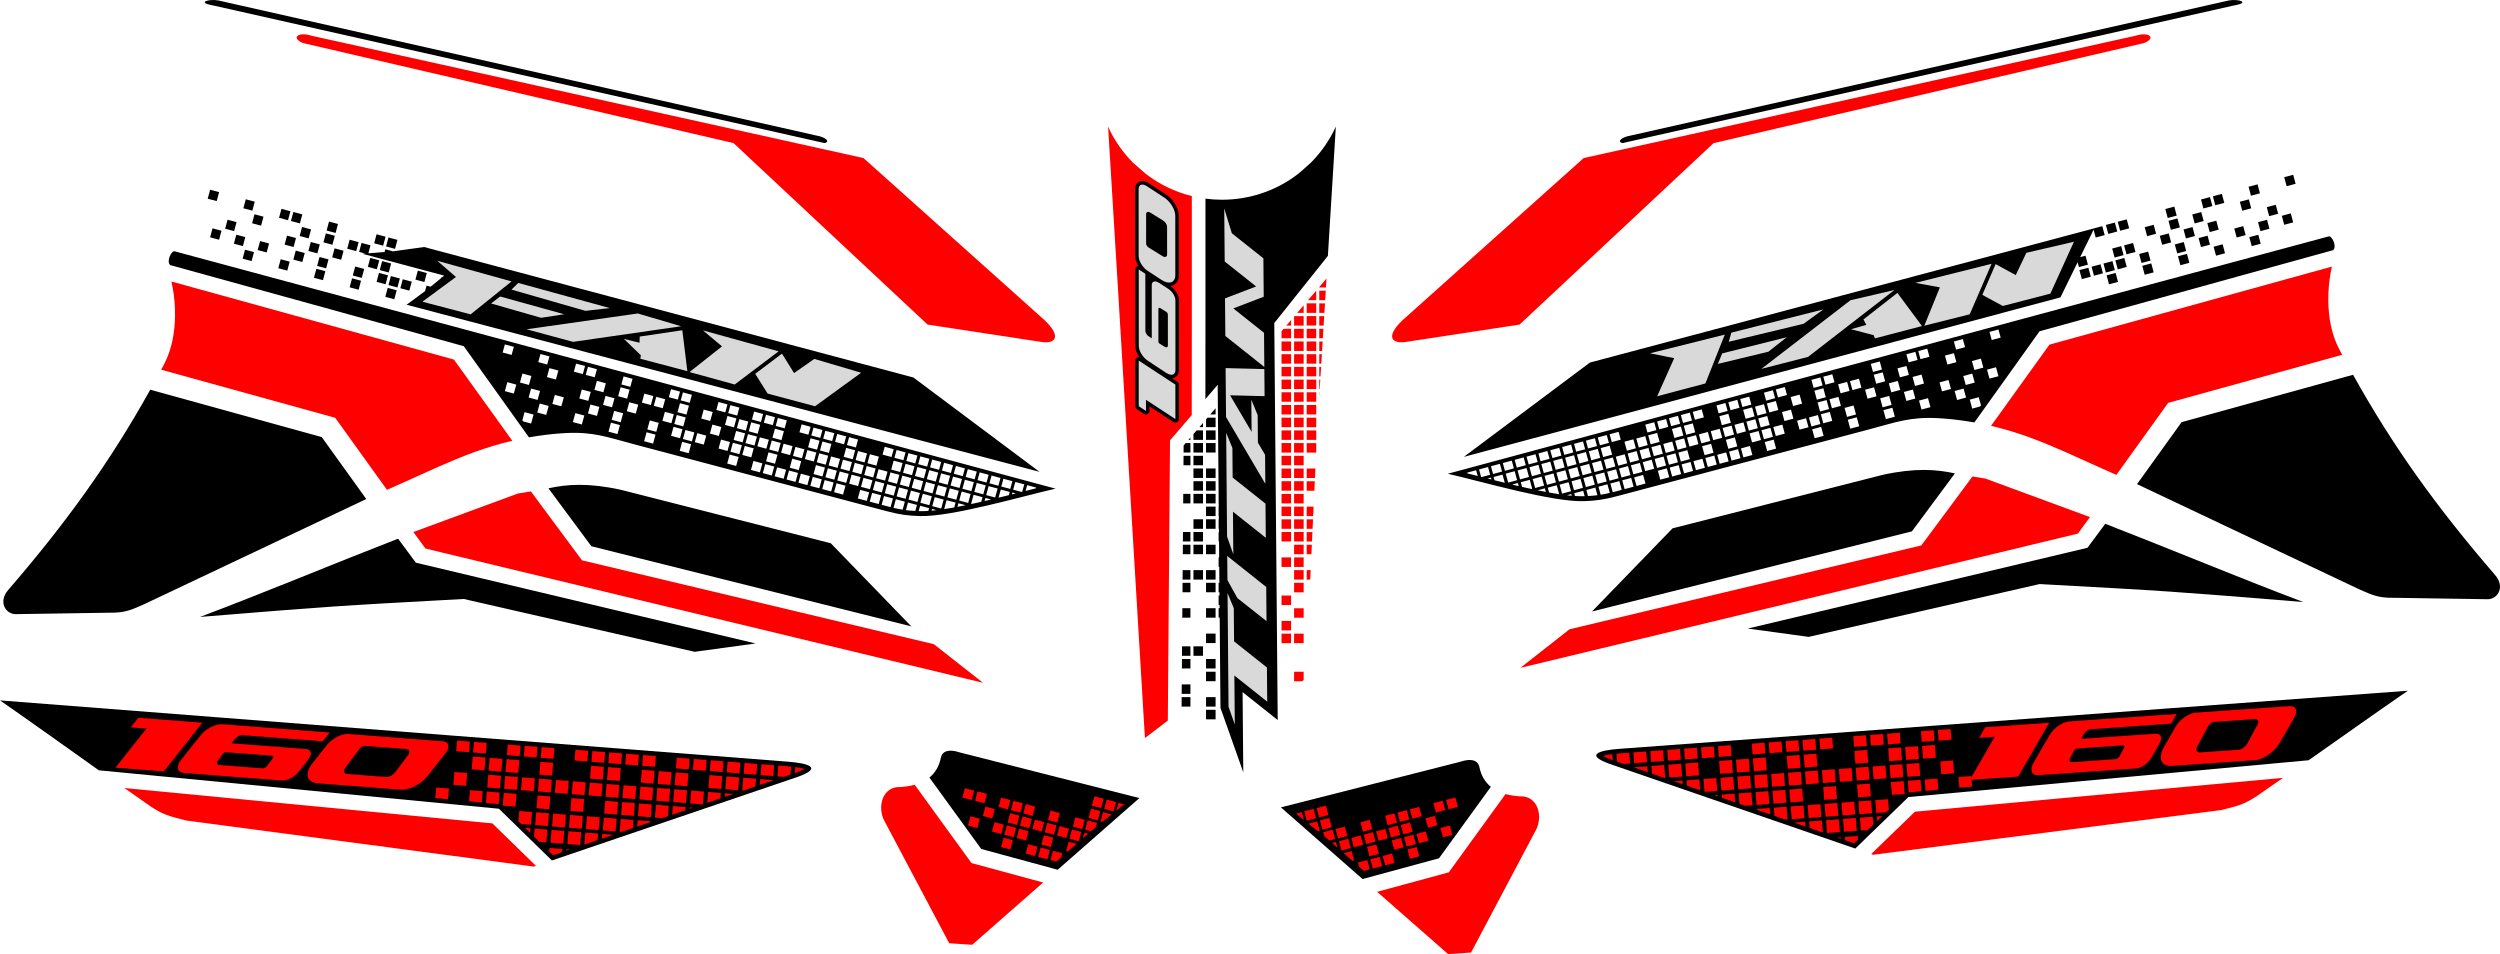<?xml version="1.0" encoding="UTF-8"?>
  <!DOCTYPE svg PUBLIC "-//W3C//DTD SVG 1.1//EN" "http://www.w3.org/Graphics/SVG/1.1/DTD/svg11.dtd">
  <!-- Creator: CorelDRAW 2020 (64 Bit) -->
  <svg xmlns="http://www.w3.org/2000/svg" xml:space="preserve" width="1098.82mm" height="419.343mm" version="1.1" style="shape-rendering:geometricPrecision; text-rendering:geometricPrecision; image-rendering:optimizeQuality; fill-rule:evenodd; clip-rule:evenodd"
  viewBox="0 0 113287.49 43234.09"
   xmlns:xlink="http://www.w3.org/1999/xlink"
   xmlns:xodm="http://www.corel.com/coreldraw/odm/2003">
   <defs>
    <style type="text/css">
     <![CDATA[
      .fil2 {fill:#d9d9d9}
      .fil0 {fill:#000000}
      .fil1 {fill:#ff0000}
     ]]>
    </style>
   </defs>
   <g id="Camada_x0020_1">
    <path class="fil0" d="M73384.82 33933.01l35724.65 -2631.76c-1514.61,1044.18 -2997.89,2098.97 -4492.84,3149.82l-18136.11 1667.4 -2409.37 2334.06 -11126.94 -3834.49c-1145.43,-415.84 -486.33,-616.68 440.62,-685.03z"/>
    <path class="fil1" d="M100658.08 36707.74l-15773.7 2025.84 -91.6 -31.58 1981.28 -1919.32 16576.92 -1524.03 107.73 -9.9c-305.03,212.55 -610.97,424.83 -918.26,636.66 -839.36,615.59 -1168.6,629.65 -1882.38,822.32zm-1161.68 -4414.19l4260.78 -295.38c289.85,-20.08 383.91,211.6 209.15,514.92l-669.99 1162.78c-229.05,397.46 -727.09,744.14 -1106.83,770.47l-3776.89 261.91c-484.39,33.56 -641.7,-353.78 -349.59,-860.79l535.12 -928.6c185.85,-322.55 590.05,-603.91 898.25,-625.32zm-10129.36 3350.67l-578.05 53.16 -38.26 -485.99 578.93 -43 4.26 54.26 1057.72 -1835.69 -708.7 49.15 277.39 -481.41 2899.48 -201.04 -1404.12 2436.88 -2112.78 146.45 24.13 307.24zm10950.55 -2930.14l1856.49 -128.73c152.37,-10.54 206.15,111 119.57,270.1l-464.41 853.27c-74.5,136.84 -242.61,256.31 -373.74,265.36l-1756.04 121.76c-159.92,11.06 -216.42,-116.48 -125.51,-283.5l505.8 -929.37c47.44,-87.11 154.45,-163.09 237.84,-168.89zm-8261.55 2145.87c0.58,-84.18 30.64,-184.42 93.49,-293.39l560.36 -972.52 7.41 -0.56 160.2 -277.97c185.82,-322.56 590.02,-603.98 898.22,-625.33l4860.56 -337.03 -252.87 438.88 -3635.95 252.12c-111.61,7.75 -256.83,109.53 -322.8,226.24l-119.87 212.22 3118.9 -216.23 0.7 0.73 255.18 -17.65c246.44,-17.11 326.38,179.87 177.82,437.74l-12.2 21.21 4.51 4.75 -359.79 624.45c-143.48,249.03 -452.43,465.92 -690.35,482.39l-4427.97 307.04c-209.35,14.51 -322.63,-94.56 -315.55,-267.11zm2048.72 -940.32l2091.45 -145.01c68.82,-4.79 93.1,50.12 53.9,121.97l-209.95 385.57c-33.67,61.84 -109.65,115.8 -168.87,119.9l-1970.58 136.63c-113.78,7.89 -153.93,-82.88 -89.22,-201.63l185.79 -341.17c21.46,-39.35 69.77,-73.65 107.49,-76.26zm-6268.51 1865.34l-578.06 53.14 -40.33 -512.91 578.86 -43.01 39.53 502.79zm-765.42 70.36l-578.05 53.14 -41.39 -526.3 578.85 -43.02 40.59 516.19zm-1476.41 831.95l-121.99 118.19 -448.31 33.29 -45.64 -580.1 578.85 -43 37.08 471.62zm-299.72 290.35l-230.73 223.53 -16.14 -205.19 246.86 -18.34zm-406.06 393.37l-246.25 238.56 -315.4 23.46 -45.64 -580.18 578.88 -42.92 28.41 361.09zm-516.04 499.93l-4.75 4.6 -0.35 -4.22 5.1 -0.38zm-180.06 174.4l-174.4 168.94 -405.55 -139.77 -11.55 -146.25 578.89 -42.98 12.61 160.06zm-773.88 -37.63l-157.3 -54.22 152.17 -11.31 5.12 65.53zm-814.82 -280.81l-598.48 -206.22 -23.34 -297.03 578.87 -43 42.95 546.25zm-792.41 -273.08l-519.39 -178.96 502.38 -37.27 17.01 216.23zm-902.99 -311.17l-499.65 -172.17 -29.12 -370.32 578.87 -42.99 45.54 578.71 -95.65 6.77zm-693.58 -238.98l-598.41 -206.25 -3.17 -40.38 578.78 -42.95 22.8 289.59zm-1133.93 -390.78l-256.95 -88.54 -37.2 -473.09 578.86 -42.97 45.64 580.08 -330.35 24.53zm-450.86 -155.37l-598.51 -206.25 -11.25 -143.1 578.89 -42.96 30.87 392.31zm-792.44 -273.09l-149.71 -51.59 144.8 -10.75 4.91 62.34zm-588.12 -202.66l-10.32 -3.58 -45.29 -575.83 578.85 -42.96 45.61 580.1 -568.85 42.27zm-204.31 -70.42l-598.44 -206.24 -19.32 -245.87 578.85 -42.93 38.91 495.04zm-792.35 -273.07l-396.42 -136.58 383.41 -28.47 13.01 165.04zm-834.81 -287.67l-556.14 -191.65 -27.41 -348.51 578.93 -43.05 45.57 580.17 -40.95 3.04zm-750.04 -258.48l-598.52 -206.25 -1.44 -18.54 578.9 -42.98 21.06 267.77zm-1081.53 -372.7l-309.4 -106.59 -28.32 -359.96c50.71,-4.64 101.28,-8.7 151.37,-12.4l427.49 -31.47 38.49 489.65 -279.63 20.77zm-503.35 -173.45l-67.94 -23.41c-64.8,-23.51 -257.2,-96.94 -381.57,-165.59 61.79,-18.91 129.64,-34.14 161.31,-40.63 87.36,-17.88 176.76,-31.92 266.76,-43.27l21.44 272.9zm932.06 -350.81l578.87 -42.64 38.45 489.22 -578.88 43 -38.44 -489.58zm766.47 -56.47l578.9 -42.64 38.43 488.77 -578.82 42.96 -38.51 -489.09zm766.47 -56.46l578.97 -42.65 38.39 488.34 -578.91 42.98 -38.45 -488.67zm766.48 -56.47l578.93 -42.63 38.41 487.9 -578.87 42.95 -38.48 -488.22zm766.56 -56.46l578.89 -42.64 38.33 487.44 -578.9 42.96 -38.32 -487.76zm769.18 -56.66l578.88 -42.66 38.26 486.45 -578.87 42.96 -38.27 -486.75zm1530.33 -112.74l578.84 -42.65 38.32 486.1 -578.93 42.98 -38.23 -486.43zm766.46 -56.48l578.9 -42.64 38.18 485.68 -578.87 42.97 -38.21 -486.01zm766.5 -56.46l578.86 -42.64 38.19 485.22 -578.91 42.94 -38.14 -485.52zm766.48 -56.47l578.94 -42.65 38.1 484.72 -578.88 43.03 -38.16 -485.1zm766.48 -56.48l578.94 -42.64 38.02 484.34 -578.8 42.95 -38.17 -484.65zm1532.96 -112.91l578.93 -42.66 37.99 483.42 -578.81 43 -38.12 -483.76zm766.53 -56.48l578.96 -42.65 37.98 483 -578.92 42.95 -38.01 -483.3zm766.48 -56.47l578.9 -42.65 38 482.51 -578.91 43 -37.99 -482.86zm1533.04 -112.94l578.86 -42.64 37.91 481.63 -578.9 43.02 -37.87 -482.01zm766.47 -56.46l578.89 -42.64 37.87 481.2 -578.9 42.96 -37.86 -481.52zm-4251.53 4611.19l-45.68 -580.18 578.89 -42.96 45.65 580.13 -578.86 43.01zm-766.48 56.9l-45.64 -580.14 578.93 -43 45.57 580.11 -578.86 43.03zm-1391.44 -639.19l-210.9 14.92 -45.55 -579.37 578.87 -42.95 45.61 580.08 -368.03 27.32zm-5222.74 -2497.19l-578.93 43 45.63 580.16 578.86 -43.01 -45.56 -580.15zm766.44 -56.87l-578.86 42.94 45.59 580.14 578.82 -42.96 -45.55 -580.12zm1532.87 -113.85l-578.87 43 45.67 580.1 578.86 -42.97 -45.66 -580.13zm60.03 762.71l-578.87 42.98 45.6 580.09 578.85 -42.93 -45.58 -580.14zm706.45 -819.56l-578.87 42.93 45.64 580.12 578.87 -42.95 -45.64 -580.1zm60.02 762.68l-578.86 42.96 45.56 580.11 578.94 -42.94 -45.64 -580.13zm706.43 -819.68l-578.86 43.01 45.66 580.12 578.87 -42.96 -45.67 -580.17zm120 1525.48l-578.87 42.96 45.65 580.13 578.86 -43 -45.64 -580.09zm-59.96 -762.76l-578.94 43.02 45.68 580.1 578.83 -42.97 -45.57 -580.15zm826.41 705.84l-578.86 42.93 45.6 580.15 578.87 -42.94 -45.61 -580.14zm-59.93 -762.74l-579.02 42.98 45.71 580.15 578.87 -42.98 -45.57 -580.15zm706.36 -819.63l-578.82 42.99 45.6 580.15 578.93 -43 -45.71 -580.14zm120.06 1525.43l-578.93 43.01 45.65 580.13 578.87 -43.01 -45.59 -580.13zm-60.05 -762.69l-578.86 42.98 45.65 580.14 578.88 -43.02 -45.67 -580.1zm706.5 -819.62l-578.84 42.93 45.54 580.18 578.92 -43.01 -45.62 -580.1zm179.98 2288.13l-578.86 43 45.62 580.07 578.88 -42.93 -45.64 -580.14zm-120.02 -1525.44l-578.86 42.98 45.68 580.13 578.83 -42.97 -45.65 -580.14zm886.47 1468.49l-578.88 43.01 45.67 580.14 578.84 -43.03 -45.63 -580.12zm-60.03 -762.68l-578.85 43.02 45.66 580.08 578.85 -43 -45.66 -580.1zm-59.95 -762.68l-578.85 42.94 45.61 580.15 578.83 -42.99 -45.59 -580.1zm886.45 1468.45l-578.91 42.98 45.7 580.19 578.86 -43.02 -45.65 -580.15zm-120 -1525.39l-578.86 42.99 45.58 580.12 578.88 -42.98 -45.6 -580.13zm706.47 -819.63l-578.88 43 45.65 580.1 578.86 -42.96 -45.63 -580.14zm180 2288.15l-578.93 42.92 45.63 580.17 578.94 -43.02 -45.64 -580.07zm-60.02 -762.71l-578.84 43.01 45.62 580.1 578.85 -43.03 -45.63 -580.08zm-59.98 -762.71l-578.84 42.97 45.59 580.12 578.86 -42.99 -45.61 -580.1zm766.48 -56.92l-578.87 42.98 45.64 580.11 578.87 -42.96 -45.64 -580.13zm706.45 -819.62l-578.88 42.96 45.65 580.15 578.87 -43.02 -45.64 -580.09zm119.97 1525.46l-578.86 42.94 45.69 580.12 578.83 -43 -45.66 -580.06zm-59.95 -762.74l-578.88 42.96 45.61 580.14 578.87 -42.99 -45.6 -580.11zm706.45 -819.63l-578.88 42.97 45.63 580.12 578.88 -42.98 -45.63 -580.11zm60.02 762.67l-578.94 43.04 45.65 580.1 578.88 -42.99 -45.59 -580.15zm706.42 -819.57l-578.84 42.97 45.64 580.13 578.87 -43 -45.67 -580.1zm826.48 705.73l-578.89 43.03 45.64 580.11 578.88 -42.96 -45.63 -580.18z"/>
    <path class="fil0" d="M85299.61 21520.76c1495.3,-329.07 2465.01,-250.16 3286.56,-67.94l-1034.24 1394.55 -912.89 1231 -14497.52 3630.74 3650.26 -3767.45 9507.84 -2420.9zm9969.92 2390.57l130.54 -176.06c2995.43,1161.91 5976.62,2415.04 8973.23,3545.4 -6028.94,-489.69 -6044.76,-491.04 -11949.07,-813.81l-10465.13 2393.98 -2757.83 -377.69 15392.25 -3660.3 676 -911.51z"/>
    <path class="fil0" d="M106906.57 26704.45l-10066.52 -4766.03 2018.63 -2807.7 7770.79 -2147.28c1823.64,3273.92 3798.97,6018.29 6435.97,9073.97 472.87,547.98 108.44,1093.93 -329.79,1096.93l-4283.59 -65.43c-671.46,8.78 -958.21,-122.62 -1545.48,-384.46zm-14484.37 -11692.75l-2953.34 4131.19c-542.75,-96.2 -1075.38,-160.43 -1597.26,-190.84 -1309.83,-76.29 -1931.72,176.95 -3179.9,507.62l-11420.53 3025.66c-634.14,168 -1002.19,208.23 -1502.24,224.23 -1436.8,45.91 -4606.18,-887.76 -6163.31,-1241.37l39917.28 -10755.46c139.86,-47.02 389.52,448.58 205.47,622.1l-13306.18 3676.87zm-1973.1 1630.36l-406.29 109.15 111.19 406.85 406.34 -109.13 -111.23 -406.87zm-16290.42 5378.59l-106.36 -389.1 406.33 -109.14 106.7 390.49 -406.67 107.75zm2301.73 -609.8l-148.12 39.25 -111.07 -406.34 406.32 -109.12 111.21 406.82 -258.34 69.39zm-279.93 74.17l-406.71 107.74 -110.55 -404.46 406.33 -109.15 110.94 405.87zm-538.51 142.66l-406.71 107.75 -110.01 -402.62 406.27 -109.12 110.44 404zm-1615.48 427.99l-406.7 107.76 -108.56 -397.03 406.3 -109.19 108.96 398.46zm-538.51 142.67l-261.82 69.38c-48.5,12.84 -96.86,25.3 -145.18,37.31l-107.71 -394.1 406.32 -109.15 108.4 396.56zm-539.64 138.53c-137.38,31.72 -274.83,59.43 -413.83,81.73l-99.25 -363.16 406.35 -109.16 106.74 390.59zm-561.15 103.19c-59.55,7.77 -119.42,14.49 -179.78,20.02 -81.96,7.54 -164.03,13.1 -246.18,17.36l-74.64 -273.17 406.33 -109.11 94.28 344.9zm-578.37 43.94l-39.84 1.34c-131.81,4.21 -265.53,-0.06 -398.44,-9.07l-34.32 -125.5 406.37 -109.15 66.23 242.39zm-585.87 -19.56c-26.91,-2.45 -53.73,-5.05 -80.46,-7.76 -46.15,-4.67 -92.26,-9.71 -138.35,-15.15l198.01 -53.18 20.8 76.09zm-568.96 -70.25c-95.68,-14.46 -191.14,-30.02 -286.34,-46.35 -56.92,-9.74 -113.8,-19.77 -170.69,-30.06l-59.88 -219.15 406.33 -109.12 110.58 404.69zm-603.18 -103.41c-124.83,-23.51 -249.49,-48.16 -373.99,-73.77l329.62 -88.53 44.37 162.3zm-649.55 -131.94c-143.21,-30.95 -286.17,-62.94 -428.86,-95.67l-57.51 -210.41 406.33 -109.13 111.18 406.83 -31.14 8.37zm-579.76 -130.53c-79.75,-18.57 -159.38,-37.32 -238.94,-56.21l-59.29 -14.11 259.94 -69.84 38.29 140.16zm-632.36 -151.03c-156.04,-38.12 -311.96,-76.77 -467.77,-115.74l-39.8 -145.52 406.36 -109.14 101.21 370.41zm-604.91 -150.11c-58.35,-14.66 -116.7,-29.35 -175.03,-44.08l151.82 -40.77 23.21 84.84zm-438.56 -110.75l-29.97 -7.58 -91.85 -336.17 406.2 -109.44 95.97 351.01 -380.34 102.17zm-181.85 -46.09c-156.08,-39.6 -312.26,-79.42 -468.63,-118.77l-9.28 -33.94 406.25 -109.47 71.65 262.18zm597.87 -442.59l406.24 -109.45 96.05 351.42 -406.3 109.14 -95.99 -351.12zm537.88 -144.92l406.27 -109.47 96.16 351.85 -406.3 109.13 -96.13 -351.51zm537.87 -144.93l406.24 -109.46 96.29 352.23 -406.32 109.16 -96.22 -351.93zm537.9 -144.93l406.25 -109.47 96.4 352.64 -406.36 109.15 -96.29 -352.32zm537.89 -144.95l406.24 -109.45 96.48 353.04 -406.3 109.15 -96.42 -352.74zm537.88 -144.92l406.26 -109.47 96.59 353.45 -406.34 109.18 -96.52 -353.16zm537.9 -144.94l406.21 -109.45 96.72 353.85 -406.35 109.17 -96.58 -353.57zm537.85 -144.93l406.25 -109.45 96.82 354.25 -406.32 109.14 -96.76 -353.94zm537.88 -144.92l406.26 -109.47 96.95 354.67 -406.36 109.15 -96.86 -354.35zm537.89 -144.95l406.23 -109.45 97.08 355.08 -406.34 109.13 -96.98 -354.77zm537.87 -144.93l406.25 -109.45 97.19 355.48 -406.35 109.15 -97.1 -355.18zm1613.68 -434.78l406.22 -109.46 97.51 356.69 -406.3 109.14 -97.43 -356.37zm537.87 -144.94l406.24 -109.46 97.59 357.12 -406.3 109.16 -97.53 -356.82zm537.88 -144.93l406.24 -109.46 97.74 357.51 -406.37 109.13 -97.61 -357.18zm537.88 -144.93l406.26 -109.47 97.79 357.89 -406.29 109.18 -97.76 -357.6zm537.86 -144.93l406.25 -109.46 97.93 358.31 -406.3 109.13 -97.88 -357.98zm1075.75 -289.86l406.25 -109.45 98.16 359.12 -406.32 109.15 -98.1 -358.82zm537.95 -144.94l406.23 -109.46 98.26 359.54 -406.36 109.14 -98.14 -359.22zm537.81 -144.92l406.28 -109.46 98.38 359.9 -406.33 109.18 -98.34 -359.62zm1075.8 -289.86l406.24 -109.46 98.6 360.73 -406.33 109.17 -98.52 -360.45zm537.88 -144.94l406.24 -109.45 98.74 361.14 -406.36 109.15 -98.62 -360.84zm1613.64 -434.78l406.27 -109.47 99.02 362.39 -406.29 109.14 -99 -362.06zm537.86 -144.93l406.26 -109.47 99.17 362.78 -406.33 109.15 -99.11 -362.46zm2151.57 -579.72l406.25 -109.46 99.59 364.38 -406.38 109.14 -99.47 -364.06zm1613.63 -434.78l406.25 -109.46 99.91 365.58 -406.3 109.15 -99.86 -365.27zm537.91 -144.96l406.2 -109.43 100.04 365.97 -406.3 109.16 -99.93 -365.7zm1613.58 -434.77l406.25 -109.45 100.39 367.21 -406.34 109.16 -100.31 -366.92zm1613.68 -434.78l406.26 -109.46 100.7 368.44 -406.38 109.14 -100.58 -368.12zm-386.97 3326.9l-38.14 53.35 -357.21 95.97 -111.19 -406.84 406.35 -109.16 100.19 366.68zm-21128.78 2985.66l-406.36 109.14 111.24 406.81 406.33 -109.12 -111.21 -406.83zm537.98 -144.55l-406.32 109.15 111.19 406.84 406.33 -109.13 -111.2 -406.86zm537.97 -144.54l-406.33 109.16 111.25 406.85 406.33 -109.14 -111.25 -406.87zm1367.49 788.65l-406.36 109.16 111.22 406.82 406.29 -109.11 -111.16 -406.87zm-1221.24 -253.74l-406.36 109.16 111.28 406.82 406.24 -109.11 -111.16 -406.87zm391.77 -679.43l-406.33 109.13 111.22 406.87 406.32 -109.16 -111.21 -406.84zm146.22 534.91l-406.33 109.14 111.22 406.84 406.29 -109.15 -111.19 -406.83zm391.79 -679.46l-406.29 109.17 111.15 406.85 406.34 -109.15 -111.19 -406.87zm146.2 534.91l-406.34 109.17 111.22 406.84 406.34 -109.15 -111.22 -406.86zm391.81 -679.39l-406.33 109.13 111.17 406.86 406.35 -109.19 -111.19 -406.8zm292.42 1069.77l-406.32 109.19 111.16 406.83 406.37 -109.16 -111.21 -406.86zm-146.22 -534.91l-406.33 109.18 111.22 406.84 406.32 -109.17 -111.21 -406.85zm391.81 -679.44l-406.36 109.21 111.2 406.82 406.32 -109.14 -111.16 -406.89zm292.36 1069.82l-406.28 109.19 111.19 406.81 406.33 -109.13 -111.23 -406.87zm-146.21 -534.9l-406.32 109.18 111.28 406.83 406.26 -109.17 -111.22 -406.84zm391.82 -679.43l-406.33 109.14 111.17 406.89 406.35 -109.16 -111.19 -406.87zm292.42 1069.81l-406.36 109.16 111.23 406.86 406.29 -109.17 -111.17 -406.85zm-146.22 -534.89l-406.35 109.14 111.22 406.9 406.29 -109.2 -111.17 -406.84zm391.81 -679.44l-406.34 109.14 111.18 406.86 406.32 -109.15 -111.16 -406.85zm292.37 1069.8l-406.29 109.15 111.22 406.84 406.3 -109.15 -111.23 -406.84zm-146.22 -534.9l-406.29 109.11 111.19 406.9 406.34 -109.17 -111.23 -406.84zm684.22 390.38l-406.34 109.13 111.23 406.89 406.32 -109.16 -111.21 -406.86zm-146.2 -534.89l-406.32 109.11 111.19 406.88 406.3 -109.16 -111.18 -406.83zm391.77 -679.45l-406.32 109.16 111.23 406.85 406.29 -109.15 -111.21 -406.86zm292.42 1069.81l-406.3 109.14 111.17 406.86 406.36 -109.16 -111.22 -406.84zm-146.18 -534.9l-406.33 109.15 111.2 406.82 406.32 -109.11 -111.19 -406.86zm391.76 -679.39l-406.33 109.12 111.19 406.85 406.34 -109.14 -111.2 -406.83zm292.41 1069.78l-406.32 109.14 111.19 406.83 406.34 -109.15 -111.21 -406.82zm-146.17 -534.9l-406.35 109.14 111.21 406.85 406.36 -109.15 -111.22 -406.84zm391.75 -679.47l-406.29 109.18 111.2 406.84 406.32 -109.13 -111.22 -406.89zm292.45 1069.84l-406.32 109.14 111.22 406.86 406.27 -109.16 -111.18 -406.84zm-146.23 -534.92l-406.36 109.18 111.26 406.82 406.28 -109.12 -111.19 -406.88zm684.2 390.4l-406.33 109.13 111.22 406.85 406.3 -109.12 -111.2 -406.86zm-146.17 -534.93l-406.41 109.17 111.28 406.86 406.29 -109.15 -111.16 -406.88zm391.73 -679.43l-406.33 109.17 111.21 406.86 406.37 -109.16 -111.25 -406.87zm292.47 1069.81l-406.38 109.17 111.22 406.85 406.32 -109.16 -111.16 -406.86zm-146.27 -534.87l-406.32 109.13 111.21 406.87 406.36 -109.19 -111.25 -406.81zm391.81 -679.44l-406.34 109.12 111.17 406.9 406.37 -109.18 -111.2 -406.84zm438.64 1604.69l-406.29 109.17 111.19 406.83 406.32 -109.13 -111.21 -406.87zm-292.43 -1069.81l-406.35 109.17 111.25 406.83 406.32 -109.13 -111.22 -406.87zm830.4 925.29l-406.32 109.16 111.2 406.86 406.32 -109.19 -111.2 -406.83zm-146.23 -534.89l-406.3 109.17 111.2 406.83 406.32 -109.16 -111.21 -406.84zm-146.22 -534.9l-406.28 109.13 111.19 406.88 406.3 -109.16 -111.21 -406.85zm830.45 925.26l-406.36 109.16 111.24 406.88 406.34 -109.18 -111.22 -406.86zm-292.42 -1069.79l-406.33 109.15 111.17 406.86 406.35 -109.16 -111.19 -406.85zm391.77 -679.44l-406.32 109.18 111.21 406.83 406.33 -109.14 -111.22 -406.87zm438.63 1604.72l-406.33 109.12 111.2 406.88 406.35 -109.17 -111.22 -406.83zm-146.22 -534.89l-406.29 109.15 111.2 406.85 406.32 -109.17 -111.22 -406.83zm-146.21 -534.91l-406.33 109.14 111.21 406.85 406.33 -109.15 -111.21 -406.84zm830.44 925.27l-406.34 109.17 111.21 406.84 406.32 -109.15 -111.19 -406.86zm-292.42 -1069.8l-406.33 109.15 111.2 406.84 406.35 -109.13 -111.22 -406.86zm391.77 -679.42l-406.32 109.14 111.21 406.86 406.32 -109.19 -111.21 -406.81zm292.42 1069.83l-406.3 109.12 111.22 406.84 406.29 -109.16 -111.21 -406.8zm-146.22 -534.93l-406.3 109.15 111.2 406.85 406.33 -109.16 -111.22 -406.84zm391.81 -679.44l-406.35 109.16 111.21 406.85 406.32 -109.16 -111.18 -406.85zm438.61 1604.7l-406.33 109.15 111.24 406.85 406.32 -109.12 -111.23 -406.88zm-146.21 -534.89l-406.33 109.17 111.19 406.8 406.32 -109.12 -111.18 -406.85zm-146.22 -534.92l-406.34 109.18 111.22 406.83 406.33 -109.15 -111.21 -406.86zm391.79 -679.42l-406.3 109.15 111.22 406.86 406.29 -109.17 -111.21 -406.84zm292.42 1069.79l-406.29 109.17 111.16 406.85 406.3 -109.15 -111.17 -406.87zm391.78 -679.45l-406.33 109.2 111.22 406.83 406.33 -109.15 -111.22 -406.88zm391.82 -679.36l-406.34 109.1 111.17 406.88 406.35 -109.18 -111.18 -406.8zm292.42 1069.77l-406.38 109.18 111.26 406.83 406.27 -109.19 -111.16 -406.82zm684.17 390.39l-406.32 109.15 111.22 406.87 406.32 -109.17 -111.22 -406.85zm-146.2 -534.89l-406.34 109.14 111.22 406.87 406.3 -109.19 -111.19 -406.82zm245.58 -1214.36l-406.39 109.15 111.23 406.87 406.34 -109.16 -111.18 -406.86zm292.39 1069.81l-406.34 109.13 111.22 406.88 406.33 -109.14 -111.21 -406.87zm-146.23 -534.86l-406.33 109.11 111.23 406.84 406.34 -109.16 -111.24 -406.79zm538.02 -144.58l-406.33 109.16 111.22 406.83 406.32 -109.12 -111.21 -406.87zm391.81 -679.43l-406.33 109.15 111.16 406.87 406.38 -109.16 -111.21 -406.86zm438.6 1604.7l-406.3 109.18 111.19 406.85 406.33 -109.16 -111.21 -406.87zm-146.22 -534.89l-406.3 109.16 111.24 406.83 406.27 -109.12 -111.21 -406.87zm245.58 -1214.34l-406.33 109.17 111.22 406.83 406.34 -109.15 -111.23 -406.85zm684.19 390.38l-406.3 109.16 111.2 406.85 406.32 -109.14 -111.21 -406.87zm391.81 -679.44l-406.3 109.17 111.16 406.88 406.37 -109.15 -111.22 -406.9zm438.64 1604.74l-406.37 109.11 111.23 406.88 406.32 -109.16 -111.18 -406.83zm-146.22 -534.92l-406.36 109.15 111.23 406.86 406.35 -109.15 -111.22 -406.86zm391.78 -679.44l-406.32 109.17 111.21 406.83 406.29 -109.15 -111.19 -406.85zm391.8 -679.42l-406.37 109.15 111.23 406.84 406.34 -109.14 -111.2 -406.85zm292.41 1069.81l-406.35 109.16 111.23 406.84 406.32 -109.16 -111.2 -406.84zm684.21 390.37l-406.32 109.15 111.16 406.84 406.38 -109.11 -111.22 -406.88zm-292.43 -1069.8l-406.37 109.16 111.28 406.85 406.3 -109.15 -111.21 -406.86zm1222.16 245.85l-406.35 109.16 111.28 406.84 406.3 -109.15 -111.23 -406.85zm245.59 -1214.3l-406.34 109.12 111.22 406.86 406.29 -109.18 -111.18 -406.8zm438.63 1604.68l-406.33 109.13 111.22 406.87 406.33 -109.14 -111.22 -406.86zm391.76 -679.44l-406.33 109.17 111.26 406.82 406.28 -109.12 -111.22 -406.87zm391.81 -679.42l-406.38 109.15 111.28 406.84 406.29 -109.15 -111.19 -406.84zm13636.24 -6471.75l108.9 406.92 406.94 -108.89 -108.89 -406.93 -406.91 108.92 -0.04 -0.02zm-37067.18 10924.08l5714.31 -4274.4c7374,-1969.04 15436.78,-4098.04 22810.57,-6071.25l-0.34 -1.33 406.97 -108.9 108.87 406.96 -406.91 108.88 -94.84 -354.29 -608.82 1242.51 241.6 -64.69 108.92 406.94 -406.91 108.93 -58.18 -217.39 -779.18 1590.19 -27036.06 7227.83zm28302.23 -8571.77l-406.91 108.96 108.92 406.93 406.91 -108.93 -108.92 -406.95zm9281.1 -4210.43l-406.94 108.92 108.88 406.9 406.94 -108.89 -108.88 -406.93zm-8729.93 4056.52l-406.92 108.92 108.92 406.92 406.91 -108.97 -108.91 -406.88zm682 390.79l-406.92 108.92 108.88 406.94 406.94 -108.92 -108.9 -406.94zm-143.21 -534.98l-406.94 108.9 108.93 406.95 406.91 -108.96 -108.9 -406.9zm538.79 -144.21l-406.95 108.86 108.93 406.96 406.93 -108.91 -108.91 -406.91zm-143.21 -534.98l-406.92 108.88 108.93 406.92 406.91 -108.92 -108.92 -406.88zm-286.32 -1070.04l-406.97 108.9 108.93 406.94 406.91 -108.88 -108.87 -406.96zm825.16 925.78l-406.93 108.95 108.88 406.9 406.92 -108.89 -108.87 -406.95zm-286.44 -1070.04l-406.9 108.99 108.92 406.91 406.93 -108.92 -108.96 -406.97zm1111.6 1995.83l-406.92 108.95 108.92 406.92 406.89 -108.92 -108.89 -406.94zm-143.18 -534.97l-406.93 108.9 108.96 406.91 406.9 -108.88 -108.92 -406.93zm252.38 -1214.22l-406.93 108.93 108.98 406.9 406.91 -108.91 -108.96 -406.92zm682 390.8l-406.92 108.91 108.89 406.94 406.96 -108.9 -108.93 -406.95zm395.6 -679.23l-406.92 108.93 108.89 406.95 406.97 -108.9 -108.95 -406.99zm429.56 1605.06l-406.95 108.85 108.97 406.94 406.92 -108.91 -108.93 -406.88zm-143.17 -535.02l-406.95 108.91 108.93 406.91 406.94 -108.9 -108.92 -406.92zm-429.57 -1605.02l-406.93 108.9 108.89 406.93 406.95 -108.9 -108.91 -406.93zm825.16 925.8l-406.91 108.92 108.92 406.91 406.9 -108.92 -108.91 -406.91zm395.61 -679.22l-406.92 108.92 108.92 406.91 406.92 -108.9 -108.92 -406.93zm286.37 1070.02l-406.91 108.92 108.92 406.91 406.92 -108.92 -108.93 -406.91zm682 390.78l-406.91 108.93 108.87 406.9 406.94 -108.86 -108.9 -406.97zm-286.4 -1069.99l-406.93 108.92 108.95 406.91 406.92 -108.9 -108.93 -406.93zm-286.37 -1070.02l-406.92 108.92 108.89 406.91 406.89 -108.89 -108.86 -406.94zm538.77 -144.23l-406.9 108.95 108.93 406.91 406.89 -108.92 -108.92 -406.93zm968.37 1460.82l-406.94 108.93 108.96 406.91 406.91 -108.9 -108.92 -406.94zm252.43 -1214.17l-406.94 108.89 108.92 406.92 406.91 -108.95 -108.89 -406.87zm429.57 1604.98l-406.92 108.89 108.89 406.94 406.96 -108.9 -108.93 -406.93zm395.6 -679.21l-406.92 108.91 108.93 406.9 406.87 -108.87 -108.88 -406.94zm-429.59 -1605.01l-406.92 108.89 108.93 406.95 406.91 -108.92 -108.92 -406.92zm825.2 925.8l-406.96 108.91 108.93 406.93 406.91 -108.92 -108.88 -406.92z"/>
    <path class="fil2" d="M89828.03 13362.22l928.69 502.68 2155.06 -558.47 1068.41 -2352.13 -2156.19 501.3 -480.78 1010.83 -911.32 -498.11 -603.86 1393.91zm-5385.23 1112.34l1537.94 -1201.47 1113.98 1501.58 -2132.51 559.47 -55.23 -146.34 -1029.96 -269.09 694.58 -197.39 -128.79 -246.76zm-6284.64 689l-877.36 2212.15 -2186.17 579.91 772.17 -1725.39 -1097.28 -220.75 3388.63 -845.93zm4469.62 -1144.01l-4171.68 1054.56 -119.38 413.71 3392.26 -815.27 898.8 -653zm-1662.52 1262.54l-2922.61 731.6 -198.88 476.79 2290.37 -552.36 831.13 -656.04zm4879.38 -2139.05l-1992.48 462.93 -4034.68 3110.26 2116.59 -544.9 3910.56 -3028.29zm4403.13 -1188.73l-989.44 2288.09 -2058.45 518.04 706.22 -1737.9 -1109.38 -204.16 3451.05 -864.08z"/>
    <path class="fil1" d="M93478.16 24344.74l-24582.24 5918.89 2225.37 -1747.55 15943.59 -3800.37 1330.2 -1793.69 985.97 -1329.47 583.15 93.01 487.17 179.47 4256.44 1567.8 -548.46 747.1 -681.2 164.81zm4771.31 -6088.39l-2346.76 3264.12 -642.71 -286.58c-1182.08,-527.03 -2214.92,-1023.79 -3317.05,-1422.82 -546.92,-198.01 -1110.94,-371.97 -1718.74,-513.61l2645.54 -3679.55 11629.96 -3213.69 1170.75 -323.51c-82.96,362.64 -139.8,769.63 -157.76,1192.37 -4.84,113.34 -6.85,227.81 -5.84,342.88 6.72,760.58 146.34,1546.59 489.93,2199.03 46.24,87.8 92.53,175.19 138.91,262.17l-7886.22 2179.19z"/>
    <path class="fil1" d="M96779.37 1618.31c607.23,-194.86 946.6,102 381.02,331.86l-19507.92 4533.98 -8794.27 8224.37 -5083.82 775.24c-685.28,132.28 -1031.47,-198.43 -220.57,-971.39l8210.05 -7349.66 25015.5 -5544.38z"/>
    <path class="fil0" d="M100997.07 20.81c398.67,-79.61 1029.58,85.29 246.37,224.02l-27718.45 6239.21c-293.48,-75.26 10.09,-283.35 354.72,-337.96l27117.36 -6125.28z"/>
    <path class="fil1" d="M62404.35 40412.84l3245.68 -881.9 2573.85 -3547.65c243.19,67.09 518.98,102.89 824.29,110.36 660.14,98.74 843.67,889.89 578.65,1468.79l-2966.52 5601.98 -1040.63 69.68 -3215.3 -2821.26z"/>
    <path class="fil0" d="M65209.26 38892.51l-3464.65 941.42 -3701.46 -3247.81 8132.73 -2067.21c458.4,-155.94 810.94,-95.47 869.08,269.49 82.23,374.13 256.58,659.9 512.58,867.39l-2348.28 3236.72z"/>
    <path class="fil1" d="M61055.91 37881.17l-423.07 111.7 -113.85 -423.59 423.06 -111.73 113.86 423.63zm749.87 1586.07l-219.9 -192.93 -50.83 -189.29 423.05 -111.69 113.83 423.6 -266.15 70.3zm4003.31 -1633.91l-423.05 111.69 -113.85 -423.59 423.09 -111.74 113.81 423.65zm-319.55 -1125.75l-423.05 111.69 -113.85 -423.58 423.05 -111.74 113.85 423.64zm574.68 -145.99l-423.06 111.69 -113.82 -423.6 423.08 -111.72 113.8 423.64zm-7337.49 308.04l265.68 -70.18 97.21 361.61 -362.89 -291.43zm567.62 455.85l396.17 -104.59 113.81 423.64 -84.83 22.4 -425.15 -341.44zm516.95 -150.24l423.06 -111.72 113.84 423.59 -423.05 111.71 -113.85 -423.58zm-35.85 -133.37l-113.81 -423.58 423.05 -111.71 113.82 423.6 -423.06 111.69zm-137.07 36.23l-423.08 111.7 -113.81 -423.62 423.05 -111.71 113.84 423.63zm1644.84 1930.61l-397.42 -348.68 362.45 -95.75 113.83 423.62 -78.86 20.82zm-674.44 -591.78l-245.53 -215.43 175.19 -46.25 70.34 261.68zm-370.58 -325.16l-111.16 -97.54 -111.16 -97.53 -50.16 -186.7 423.06 -111.68 113.86 423.6 -264.44 69.85zm860.39 -84.41l-423.05 111.69 113.85 423.62 423 -111.7 -113.8 -423.6zm560.16 -147.92l-423.05 111.71 113.83 423.62 423.05 -111.71 -113.83 -423.62zm410.47 -704.85l-423.07 111.72 113.85 423.58 423.07 -111.68 -113.85 -423.63zm449.03 1670.82l-423.1 111.68 113.84 423.66 423.05 -111.72 -113.79 -423.62zm-149.68 -556.93l-423.05 111.71 113.84 423.62 423.04 -111.72 -113.83 -423.6zm-149.67 -556.94l-423.06 111.7 113.85 423.62 423.03 -111.71 -113.82 -423.6zm859.51 965.96l-423.06 111.73 113.82 423.6 423.03 -111.71 -113.79 -423.63zm-299.39 -1113.85l-423.05 111.69 113.85 423.6 423.08 -111.68 -113.88 -423.62zm410.49 -704.85l-423.06 111.7 113.85 423.63 423.05 -111.75 -113.84 -423.57zm299.35 1113.91l-423.05 111.67 113.85 423.62 423.06 -111.72 -113.86 -423.56zm-149.69 -556.96l-423.05 111.69 113.86 423.64 423.05 -111.73 -113.86 -423.59zm410.52 -704.85l-423.11 111.69 113.86 423.62 423.07 -111.7 -113.82 -423.6zm448.98 1670.8l-423.05 111.7 113.86 423.64 423.04 -111.69 -113.85 -423.65zm-149.66 -556.92l-423.08 111.72 113.85 423.58 423.05 -111.7 -113.82 -423.6zm-149.69 -556.95l-423.09 111.72 113.89 423.59 423.05 -111.69 -113.85 -423.63zm410.46 -704.83l-423.01 111.72 113.84 423.62 423.03 -111.73 -113.86 -423.6zm299.36 1113.86l-423.06 111.73 113.84 423.6 423.03 -111.71 -113.81 -423.63zm410.45 -704.86l-423.06 111.76 113.86 423.58 423.06 -111.7 -113.86 -423.65z"/>
    <path class="fil1" d="M59273.18 13600.9l371.94 0 0 -429.5 -371.94 429.5zm812.66 -575.58l-303.46 0 0 -19.71 328.23 -383.73 -24.76 403.44zm-873.58 721.67l432.86 0 0 429.5 -432.86 0 0 -429.5zm0 575.58l432.86 0 0 429.5 -432.86 0 0 -429.5zm0 575.58l432.86 0 0 429.5 -432.86 0 0 -429.5zm-570.13 0l432.88 0 0 429.5 -432.88 0 0 -429.5zm570.13 575.58l432.86 0 0 429.5 -432.86 0 0 -429.5zm-570.13 0l432.88 0 0 429.5 -432.88 0 0 -429.5zm-570.12 0l432.88 0 0 429.5 -432.88 0 0 -429.5zm1140.25 575.58l432.86 0 0 429.5 -432.86 0 0 -429.5zm-570.13 0l432.88 0 0 429.5 -432.88 0 0 -429.5zm-570.12 0l432.88 0 0 429.5 -432.88 0 0 -429.5zm1140.25 575.58l432.86 0 0 429.5 -432.86 0 0 -429.5zm-570.13 0l432.88 0 0 429.5 -432.88 0 0 -429.5zm-570.12 0l432.88 0 0 429.5 -432.88 0 0 -429.5zm1140.25 575.58l432.86 0 0 429.5 -432.86 0 0 -429.5zm-570.13 0l432.88 0 0 429.5 -432.88 0 0 -429.5zm-570.12 0l432.88 0 0 429.5 -432.88 0 0 -429.5zm1140.25 575.58l432.86 0 0 429.5 -432.86 0 0 -429.5zm-570.13 0l432.88 0 0 429.5 -432.88 0 0 -429.5zm-570.12 0l432.88 0 0 429.5 -432.88 0 0 -429.5zm1140.25 575.58l432.86 0 0 429.5 -432.86 0 0 -429.5zm-570.13 0l432.88 0 0 429.5 -432.88 0 0 -429.5zm-570.12 0l432.88 0 0 429.5 -432.88 0 0 -429.5zm1140.25 575.58l432.86 0 0 429.5 -432.86 0 0 -429.5zm-570.13 0l432.88 0 0 429.5 -432.88 0 0 -429.5zm-570.12 0l432.88 0 0 429.5 -432.88 0 0 -429.5zm1140.25 575.58l432.86 0 0 429.5 -432.86 0 0 -429.5zm-570.13 0l432.88 0 0 429.5 -432.88 0 0 -429.5zm-570.12 0l432.88 0 0 429.5 -432.88 0 0 -429.5zm570.12 575.58l432.88 0 0 429.5 -432.88 0 0 -429.5zm-570.12 0l432.88 0 0 429.5 -432.88 0 0 -429.5zm570.12 575.58l432.88 0 0 429.5 -432.88 0 0 -429.5zm-570.12 0l432.88 0 0 429.5 -432.88 0 0 -429.5zm570.12 575.58l432.88 0 0 429.5 -432.88 0 0 -429.5zm-570.12 0l432.88 0 0 429.5 -432.88 0 0 -429.5zm570.12 575.58l432.88 0 0 429.5 -432.88 0 0 -429.5zm-570.12 0l432.88 0 0 429.5 -432.88 0 0 -429.5zm570.12 575.58l432.88 0 0 429.5 -432.88 0 0 -429.5zm-570.12 0l432.88 0 0 429.5 -432.88 0 0 -429.5zm570.12 575.58l432.88 0 0 429.5 -432.88 0 0 -429.5zm-570.12 0l432.88 0 0 429.5 -432.88 0 0 -429.5zm570.12 575.58l432.88 0 0 429.5 -432.88 0 0 -429.5zm-570.12 0l432.88 0 0 429.5 -432.88 0 0 -429.5zm570.12 575.58l432.88 0 0 429.5 -432.88 0 0 -429.5zm-570.12 0l432.88 0 0 429.5 -432.88 0 0 -429.5zm570.12 575.58l432.88 0 0 429.5 -432.88 0 0 -429.5zm0 575.58l432.88 0 0 429.5 -432.88 0 0 -429.5zm-570.12 0l432.88 0 0 429.5 -432.88 0 0 -429.5zm570.12 575.58l432.88 0 0 429.5 -432.88 0 0 -429.5zm0 575.58l432.88 0 0 429.5 -432.88 0 0 -429.5zm-570.12 575.58l432.88 0 0 429.5 -432.88 0 0 -429.5zm570.12 575.58l432.88 0 0 429.5 -432.88 0 0 -429.5zm-570.12 575.58l432.88 0 0 429.5 -432.88 0 0 -429.5zm570.12 575.58l432.88 0 0 429.5 -432.88 0 0 -429.5zm-570.12 0l432.88 0 0 429.5 -432.88 0 0 -429.5zm1978.49 -15111.26l26.37 -429.5 -294.49 0 0 429.5 268.12 0zm-35.34 575.58l26.36 -429.5 -259.14 0 0 429.5 232.78 0zm-35.3 575.58l26.36 -429.5 -223.84 0 0 429.5 197.48 0zm-35.34 575.58l26.36 -429.5 -188.5 0 0 429.5 162.13 0zm-35.3 575.58l26.36 -429.5 -153.2 0 0 429.5 126.83 0zm-35.3 575.58l26.33 -429.5 -117.86 0 0 429.5 91.53 0zm-35.34 575.58l26.37 -429.5 -82.56 0 0 429.5 56.19 0zm-35.29 575.58l26.34 -429.5 -47.24 0 0 429.5 20.9 0zm-20.9 342.1l10.19 -167.95 1.74 -28.07 -11.93 0 0 196.02zm-138.44 2535.81l1.19 -23.32 0 -406.18 -432.86 0 0 429.5 431.68 0zm-56.7 1151.17c6.93,-143.83 13.91,-287.07 20.88,-429.5l-395.85 0 0 429.5 374.97 0zm-27.56 575.58c6.83,-143.7 13.66,-286.88 20.52,-429.5l-367.93 0 0 429.5 347.41 0zm-53.99 1151.17l20.01 -429.5 -313.43 0 0 429.5 293.42 0zm-26.68 575.58l19.89 -429.5 -286.63 0 0 429.5 266.74 0zm-26.57 575.58l19.84 -429.5 -260.01 0 0 429.5 240.17 0zm-26.56 575.58l19.83 -429.5 -233.44 0 0 429.5 213.61 0zm-53.45 1151.17l20.03 -429.5 -180.2 0 0 429.5 160.17 0zm-373.29 4604.67l75.88 -54.81 0 -374.69 -432.88 0 0 429.5 357 0zm-835.57 -15970.27l-91.55 107.02 0 322.48 432.88 0 0 -429.5 -341.33 0zm341.33 -399.05l-216.37 252.96 216.37 0 0 -252.96zm151 -176.54l-13.76 16.08 0 413.42 432.88 0 0 -429.5 -419.12 0zm419.12 -489.99l-294.16 343.91 294.16 0 0 -343.91z"/>
    <path class="fil0" d="M54622.2 18086.63l556.84 -650.98 42.72 4945.08 -0.34 0 0 429.5 4.07 0 1.25 146.08 -5.32 0 0 429.5 9.04 0 1.27 146.08 -10.31 0 0 429.5 14.01 0 1.27 146.08 -15.28 0 0 429.5 19.02 0 3.89 453.59 0 -0.05 2.3 268.13 -25.21 0 0 429.5 28.94 0 6.24 721.67 -35.18 0 0 429.5 38.87 0 1.29 146.08 -40.16 0 0 429.5 43.86 0 1.25 146.08 -45.11 0 0 429.5 48.84 0c12.62,1459.02 24.09,2785.38 35.34,4087.88 388.24,1096.71 395.41,1116.92 1033.77,2920.19l-31.45 -3634.22c562.53,446.88 1017.27,808.74 1591.77,1265.11l-155.5 -17989.69 2429.37 -3043.18c116.93,-1904.51 236.88,-3856.54 360.04,-5857.77 -277.54,606.36 -658.84,1155.31 -1121.19,1624.13 -244.43,215.86 -491.51,455.51 -756.35,643.76 -926.14,658.2 -2058.49,1045.21 -3281.2,1045.21 -254.02,0 -504.16,-16.7 -749.33,-49.08l0 5557.51 -3.35 3526.27zm461.96 411.59l-242 282.93 242 0 0 -282.93zm-570.1 666.52l-164.22 191.99 164.22 0 0 -191.99zm-289.17 338.07l-143.71 168 0 261.5 432.88 0 0 -429.5 -289.17 0zm-280.95 325.24l-89.53 104.26 89.53 0 0 -104.26zm-214.92 250.35l-92.67 107.96 -2.54 321.55 310.12 0 0 -429.5 -214.92 0zm352.16 0l432.88 0 0 429.5 -432.88 0 0 -429.5zm570.13 -575.58l432.85 0 0 429.5 -432.85 0 0 -429.5zm0 575.58l432.85 0 0 429.5 -432.85 0 0 -429.5zm-570.13 575.58l432.88 0 0 429.5 -432.88 0 0 -429.5zm570.13 575.58l432.85 0 0 429.5 -432.85 0 0 -429.5zm-570.13 0l432.88 0 0 429.5 -432.88 0 0 -429.5zm570.13 575.58l432.85 0 0 429.5 -432.85 0 0 -429.5zm-570.13 0l432.88 0 0 429.5 -432.88 0 0 -429.5zm570.13 575.58l432.85 0 0 429.5 -432.85 0 0 -429.5zm-570.13 0l432.88 0 0 429.5 -432.88 0 0 -429.5zm570.13 575.58l432.85 0 0 429.5 -432.85 0 0 -429.5zm0 575.58l432.85 0 0 429.5 -432.85 0 0 -429.5zm-570.13 0l432.88 0 0 429.5 -432.88 0 0 -429.5zm0 575.58l432.88 0 0 429.5 -432.88 0 0 -429.5zm570.13 575.58l432.85 0 0 429.5 -432.85 0 0 -429.5zm-570.13 0l432.88 0 0 429.5 -432.88 0 0 -429.5zm570.13 1151.17l432.85 0 0 429.5 -432.85 0 0 -429.5zm-570.13 0l432.88 0 0 429.5 -432.88 0 0 -429.5zm570.13 575.58l432.85 0 0 429.5 -432.85 0 0 -429.5zm0 1151.17l432.85 0 0 429.5 -432.85 0 0 -429.5zm0 1151.17l432.85 0 0 429.5 -432.85 0 0 -429.5zm-570.13 575.58l432.88 0 0 429.5 -432.88 0 0 -429.5zm570.13 575.58l432.85 0 0 429.5 -432.85 0 0 -429.5zm0 575.58l432.85 0 0 429.5 -432.85 0 0 -429.5zm0 1151.17l432.85 0 0 429.5 -432.85 0 0 -429.5zm0 575.58l432.85 0 0 429.48 -432.85 0 0 -429.48zm-1104.49 -575.58l-3.38 429.5 400.51 0 0 -429.5 -397.13 0zm4.52 -575.58l-3.37 429.5 395.98 0 0 -429.5 -392.61 0zm9.04 -1151.17l-3.37 429.5 386.94 0 0 -429.5 -383.57 0zm4.51 -575.58l-3.38 429.5 382.45 0 0 -429.5 -379.07 0zm13.57 -1726.75l-3.37 429.5 368.87 0 0 -429.5 -365.5 0zm9.04 -1151.17l-3.37 429.5 359.83 0 0 -429.5 -356.46 0zm4.52 -575.58l-3.39 429.5 355.33 0 0 -429.5 -351.94 0zm9.02 -1151.17l-3.37 429.5 346.29 0 0 -429.5 -342.92 0zm4.55 -575.58l-3.37 429.5 341.74 0 0 -429.5 -338.37 0zm13.54 -1726.75l-3.37 429.5 328.21 0 0 -429.5 -324.84 0zm13.58 -1726.75l-3.37 429.5 314.63 0 0 -429.5 -311.26 0zm1084.53 -1726.75l-65.91 77.07 0 352.44 432.85 0 0 -429.5 -366.94 0z"/>
    <path class="fil1" d="M54006.94 14559.77l0 -5673.95c-765.33,-189.59 -1469.33,-534.63 -2076.61,-999.67l-596.03 -519.62c-462.33,-468.81 -843.65,-1017.77 -1121.19,-1624.13 206.32,3352.65 538.97,8772.43 1669.08,27702.29l1037.76 -792.09 2.31 -308.12 97.26 -12389.31 983.4 -1145.52 4.01 -4249.87z"/>
    <path class="fil0" d="M53111.15 17139.63l237.93 155.99c46.1,30.22 71.7,77.58 71.72,132.7l0.86 1562.48c0.02,59.89 -30.59,111.28 -83.28,139.76 -52.68,28.48 -112.46,25.94 -162.55,-6.9l-1087.39 -712.88 0.12 211.35c0.02,59.89 -30.6,111.29 -83.29,139.76 -52.68,28.48 -112.44,25.94 -162.54,-6.9l-328.24 -215.2c-46.1,-30.22 -71.7,-77.58 -71.74,-132.69l-1.14 -2068c-0.04,-59.9 30.59,-111.29 83.27,-139.77 32.7,-17.68 68.15,-23.4 102.29,-17.35 -108.18,-155.06 -181.86,-336.96 -181.95,-504.92l-1.93 -3466.7c-0.02,-59.9 30.6,-111.29 83.28,-139.77 18.05,-9.76 36.94,-15.88 56,-18.38 -86.86,-141.21 -143.51,-299.18 -143.59,-446.44l-1.63 -3038.92c-0.06,-118.61 40.77,-234.46 141.17,-304.56 150.26,-104.9 339.86,-49.77 480.46,42.42l792.88 519.79c289.23,189.6 564.54,596.23 564.74,948.18l1.51 2693.76c0.08,162.58 -51.95,324.91 -190.37,421.56 -60.74,42.4 -126.61,65.15 -194.28,72.98l8.7 5.71c197.98,129.77 380.36,400.51 380.5,641.38l1.79 3158.13c0.1,202.73 -119.19,360.66 -313.31,373.42z"/>
    <path class="fil2" d="M52679.96 11607.61l-635.2 -394.35c-59.52,-36.96 -108.26,-115.87 -108.28,-175.36l-0.75 -1324.09c-0.05,-108.66 88.87,-142.32 197.6,-74.82l583.17 362.06c93.52,58.08 170.15,182.03 170.18,275.55l0.67 1252.44c0.06,114.07 -93.28,149.43 -207.39,78.55zm-682.04 659.88l633.18 415.12c345.73,226.63 628.43,129.41 628.25,-216.08l-1.51 -2693.76c-0.18,-270.85 -221.98,-637.8 -493,-815.49l-792.87 -519.79c-206.86,-135.59 -375.96,-77.43 -375.84,129.28l1.65 3038.92c0.15,219.8 180.18,517.61 400.14,661.8zm495.11 3221.84l-0.86 -1491.67c-0.04,-49.1 40.15,-64.28 89.24,-33.72l263.51 163.67c42.28,26.26 76.86,82.28 76.89,124.51l0.76 1405.49c0.05,81.12 -66.34,106.24 -147.53,55.81l-233.15 -144.84c-26.9,-16.7 -48.88,-52.34 -48.88,-79.24zm-299.33 978.99l663.16 434.73c74.31,48.74 144.02,73.89 203.76,77.44 122.15,11.52 205.14,-64.87 205.06,-214.18l-1.79 -3158.13c-0.06,-169.69 -138.98,-397.4 -308.76,-508.69l-425.81 -279.14 -3.61 3.03 -14.45 -9.47c-175.84,-115.27 -319.61,-65.83 -319.48,109.91l0.06 182.01 -0.56 0.46 1.24 2224.47 -144.83 -93.15c-79.68,-51.25 -144.83,-158.3 -144.9,-237.89l-1.44 -2593.25 -299.26 -196.19 1.92 3466.7c0.11,219.78 180.19,517.59 400.16,661.78l189.55 124.28 0 5.29zm1068.34 960.08l-1661.66 -1089.38 1.17 2068 328.24 215.2 -0.27 -505.48 1333.37 874.14 -0.84 -1562.48z"/>
    <path class="fil2" d="M57279.5 15081.5l-1391.93 -1105.94 1377.8 -527.9 -15.05 -1741.13 -1430.69 -1136.71 -343.57 -1125.94 20.78 2406.22 1423.65 1131.03 -1409.19 539.88 14.72 1704.05 1766.83 1403.82 -13.35 -1547.38zm-1652.79 11791.65l282.26 688.88 12.98 1502.58 1488.62 1182.65 13.39 1547.38 -1488.66 -1182.65 19.2 2218.8 -283.19 -800.02 -44.59 -5157.62zm1089.22 -7302.66l-12.61 -1460.61 287.88 702.6 10.76 1244.29 325.3 553.05 11.37 1314.83 -1780.88 -3027.55 -19.16 -2216.77 1755.08 44.28 10.63 1227.84 -1563.31 -39.33 974.92 1657.38zm-1151.97 42.72l282.23 688.88 11.59 1338.44 1488.63 1182.77 13.39 1547.39 -1488.66 -1182.77 16.69 1929.22 -283.22 -800.04 -40.65 -4703.88zm1815.11 6985.36l-1766.87 -1403.71 9.47 1093.65 450.48 815.81 1320.27 1041.63 -13.36 -1547.38z"/>
    <path class="fil0" d="M44464.17 38471.24l3464.64 941.42 3701.46 -3247.81 -8132.72 -2067.21c-458.4,-155.94 -810.95,-95.47 -869.1,269.49 -82.23,374.13 -256.57,659.9 -512.58,867.39l2348.3 3236.72z"/>
    <path class="fil1" d="M47269.07 39991.55l-3245.68 -881.89 -2573.86 -3547.65c-243.18,67.09 -518.96,102.89 -824.28,110.36 -660.13,98.74 -843.67,889.89 -578.65,1468.79l2966.53 5601.97 1040.63 69.68 3215.29 -2821.26zm-2615.26 -3440.83l423.07 111.76 -113.87 423.58 -423.06 -111.7 113.86 -423.65zm410.45 704.86l423.07 111.73 -113.84 423.6 -423.03 -111.71 113.8 -423.63zm299.37 -1113.86l423.01 111.72 -113.84 423.62 -423.04 -111.73 113.87 -423.6zm410.47 704.83l423.07 111.72 -113.88 423.59 -423.05 -111.69 113.86 -423.63zm-149.7 556.95l423.07 111.72 -113.85 423.58 -423.05 -111.7 113.83 -423.6zm-149.66 556.92l423.05 111.7 -113.87 423.64 -423.03 -111.69 113.85 -423.65zm448.97 -1670.8l423.11 111.69 -113.86 423.62 -423.06 -111.7 113.81 -423.6zm410.53 704.85l423.05 111.69 -113.87 423.64 -423.05 -111.73 113.87 -423.59zm-149.68 556.96l423.05 111.67 -113.86 423.62 -423.05 -111.72 113.86 -423.56zm299.34 -1113.91l423.06 111.7 -113.85 423.63 -423.05 -111.75 113.84 -423.57zm410.48 704.85l423.05 111.69 -113.85 423.6 -423.07 -111.68 113.87 -423.62zm-299.37 1113.85l423.05 111.73 -113.83 423.6 -423.02 -111.71 113.8 -423.63zm859.51 -965.96l423.05 111.7 -113.85 423.62 -423.04 -111.71 113.84 -423.6zm-149.69 556.94l423.05 111.71 -113.84 423.62 -423.03 -111.72 113.82 -423.6zm-149.66 556.93l423.09 111.68 -113.83 423.66 -423.06 -111.72 113.8 -423.62zm449.01 -1670.82l423.08 111.72 -113.85 423.58 -423.08 -111.68 113.85 -423.63zm410.48 704.85l423.06 111.71 -113.84 423.62 -423.05 -111.71 113.83 -423.62zm560.16 147.92l423.06 111.69 -113.85 423.62 -423.01 -111.7 113.8 -423.6zm860.39 84.41l111.17 -97.54 111.15 -97.53 50.16 -186.7 -423.06 -111.68 -113.85 423.6 264.43 69.85zm-370.59 325.16l245.53 -215.43 -175.18 -46.25 -70.36 261.68zm-674.43 591.78l397.41 -348.68 -362.45 -95.75 -113.81 423.62 78.85 20.82zm1644.84 -1930.61l423.07 111.7 113.83 -423.62 -423.05 -111.71 -113.85 423.63zm-137.07 -36.23l113.81 -423.58 -423.05 -111.71 -113.83 423.6 423.07 111.69zm-35.85 133.37l-423.06 -111.72 -113.83 423.59 423.05 111.71 113.84 -423.58zm516.96 150.24l-396.17 -104.59 -113.83 423.64 84.84 22.4 425.16 -341.44zm567.63 -455.85l-265.71 -70.18 -97.21 361.61 362.92 -291.43zm-7337.52 -308.04l423.07 111.69 113.82 -423.6 -423.07 -111.72 -113.82 423.64zm574.68 145.99l423.05 111.69 113.85 -423.58 -423.05 -111.74 -113.85 423.64zm-319.55 1125.75l423.05 111.69 113.85 -423.59 -423.07 -111.74 -113.83 423.65zm4003.33 1633.91l219.89 -192.93 50.84 -189.29 -423.05 -111.69 -113.84 423.6 266.16 70.3zm749.85 -1586.07l423.08 111.7 113.86 -423.59 -423.07 -111.73 -113.87 423.63z"/>
    <path class="fil0" d="M35713.6 34516.31l-35713.6 -2777.74c1510.33,1050.36 2989.28,2111.2 4479.92,3168.17l18129.15 1741.49 2399.83 2343.88 11142.51 -3788.98c1147.1,-411.15 488.85,-614.69 -437.8,-686.83z"/>
    <path class="fil1" d="M8429.21 37179.55l15765.29 2090.29 91.72 -31.2 -1973.41 -1927.41 -16570.57 -1591.76 -107.68 -10.34c304.16,213.81 609.23,427.33 915.64,640.41 836.86,619.01 1166.03,634.42 1879.01,830.01zm12163.99 -2195.5l578.71 45.39 -48.02 579.92 -578.69 -45.33 48 -579.99zm829.34 -702.34l578.66 45.34 -48 579.93 -578.7 -45.37 48.04 -579.9zm703.07 822.46l578.76 45.41 -48.01 579.9 -578.72 -45.35 47.97 -579.96zm63.12 -762.42l578.72 45.33 -48 579.92 -578.7 -45.34 47.98 -579.91zm703.1 822.51l578.71 45.33 -47.97 579.94 -578.69 -45.36 47.95 -579.91zm-63.07 762.49l578.7 45.3 -48.05 579.92 -578.68 -45.36 48.03 -579.86zm126.21 -1524.97l578.7 45.33 -48.02 579.96 -578.69 -45.38 48.01 -579.9zm703.09 822.51l578.7 45.35 -48.02 579.91 -578.69 -45.33 48.01 -579.93zm766.24 60.05l578.67 45.34 -47.95 579.92 -578.69 -45.34 47.97 -579.92zm-63.1 762.46l578.68 45.37 -48 579.91 -578.67 -45.41 47.99 -579.88zm-63.13 762.45l578.74 45.3 -48 579.98 -578.75 -45.39 48.01 -579.88zm189.34 -2287.4l578.71 45.37 -48.02 579.91 -578.68 -45.32 47.99 -579.97zm703.11 822.52l578.68 45.36 -47.95 579.92 -578.7 -45.34 47.97 -579.94zm-126.24 1524.89l578.75 45.34 -48.06 580 -578.7 -45.38 48.01 -579.96zm892.46 -1464.82l578.68 45.31 -48 579.96 -578.64 -45.35 47.96 -579.91zm-63.09 762.42l578.69 45.39 -48.02 579.89 -578.69 -45.37 48.02 -579.91zm-63.14 762.44l578.7 45.37 -48.04 579.94 -578.66 -45.39 48 -579.92zm892.46 -1464.86l578.69 45.34 -48.04 579.94 -578.68 -45.33 48.03 -579.96zm-126.25 1524.93l578.67 45.36 -47.98 579.88 -578.69 -45.29 48 -579.96zm189.31 -2287.37l578.68 45.29 -47.92 579.99 -578.73 -45.37 47.97 -579.9zm703.16 822.5l578.68 45.34 -48.03 579.94 -578.69 -45.38 48.04 -579.9zm-63.16 762.43l578.75 45.38 -48.02 579.93 -578.68 -45.38 47.95 -579.93zm126.29 -1524.92l578.66 45.35 -47.99 579.97 -578.75 -45.36 48.09 -579.96zm703 822.51l578.83 45.35 -48.09 579.96 -578.69 -45.34 47.94 -579.97zm-63.06 762.49l578.69 45.3 -47.97 579.96 -578.69 -45.3 47.97 -579.96zm829.29 -702.46l578.77 45.39 -48.05 579.9 -578.65 -45.33 47.93 -579.97zm-63.07 762.51l578.69 45.32 -48.02 579.94 -578.68 -45.37 48.01 -579.89zm126.22 -1524.98l578.67 45.38 -48.01 579.91 -578.7 -45.32 48.04 -579.98zm703.07 822.56l578.69 45.32 -47.93 579.92 -578.76 -45.31 48 -579.93zm63.16 -762.43l578.7 45.3 -48.04 579.93 -578.68 -45.32 48.02 -579.91zm703.08 822.45l578.69 45.34 -47.96 579.9 -578.68 -45.3 47.95 -579.94zm63.14 -762.46l578.7 45.37 -48.02 579.9 -578.69 -45.33 48.01 -579.94zm1532.4 120.12l578.69 45.31 -47.95 579.94 -578.63 -45.33 47.89 -579.92zm766.2 60l578.76 45.36 -48.01 579.97 -578.67 -45.37 47.92 -579.96zm-5232.89 2475.82l210.82 15.78 47.93 -579.18 -578.69 -45.31 -47.99 579.88 367.93 28.83zm-1394.06 633.49l48.02 -579.94 -578.75 -45.37 -47.95 579.91 578.68 45.41zm-766.24 -60.02l48.05 -580 -578.72 -45.33 -48.02 579.94 578.69 45.38zm-4232.66 -4628.53l-578.71 -45.01 -39.84 481.04 578.72 45.32 39.83 -481.35zm766.25 59.59l-578.7 -45.01 -39.88 481.46 578.73 45.39 39.85 -481.85zm1532.55 119.19l-578.72 -45.01 -39.97 482.34 578.72 45.36 39.97 -482.69zm766.26 59.59l-578.78 -45 -39.95 482.84 578.75 45.32 39.98 -483.16zm766.3 59.61l-578.77 -45.02 -39.94 483.27 578.61 45.36 40.1 -483.61zm1532.47 119.18l-578.75 -45 -40.01 484.18 578.63 45.31 40.14 -484.49zm766.27 59.61l-578.78 -45.01 -40.07 484.56 578.71 45.41 40.15 -484.95zm766.23 59.6l-578.68 -45.01 -40.18 485.06 578.74 45.3 40.12 -485.35zm766.28 59.59l-578.72 -45 -40.18 485.51 578.7 45.34 40.2 -485.85zm766.24 59.6l-578.67 -45.01 -40.31 485.95 578.76 45.34 40.22 -486.28zm1529.82 119l-578.68 -45.03 -40.27 486.3 578.69 45.33 40.26 -486.6zm768.98 59.81l-578.73 -45 -40.32 487.28 578.71 45.33 40.34 -487.61zm766.3 59.59l-578.75 -45 -40.39 487.73 578.69 45.32 40.46 -488.05zm766.26 59.59l-578.79 -45.01 -40.4 488.19 578.75 45.34 40.45 -488.52zm766.25 59.6l-578.73 -45.01 -40.45 488.61 578.65 45.32 40.53 -488.92zm766.21 59.59l-578.7 -45 -40.44 489.05 578.7 45.36 40.44 -489.41zm930.62 354.62l68.05 -23.15c64.89,-23.24 257.58,-95.89 382.25,-164.02 -61.73,-19.17 -129.5,-34.67 -161.14,-41.29 -87.3,-18.24 -176.64,-32.65 -266.58,-44.36l-22.57 272.82zm-504.03 171.39l309.83 -105.34 29.78 -359.84c-50.68,-4.85 -101.23,-9.12 -151.32,-13.02l-427.37 -33.22 -40.49 489.5 279.56 21.92zm-1083.07 368.28l599.36 -203.81 1.54 -18.54 -578.75 -45.34 -22.15 267.69zm-751.08 255.41l556.91 -189.37 28.85 -348.4 -578.76 -45.42 -47.93 579.99 40.93 3.21zm-835.97 284.26l396.95 -134.96 -383.27 -30.03 -13.68 164.99zm-793.46 269.83l599.28 -203.8 20.32 -245.79 -578.67 -45.3 -40.93 494.89zm-204.61 69.58l10.34 -3.54 47.65 -575.65 -578.68 -45.32 -47.98 579.9 568.67 44.6zm-588.95 200.26l149.94 -50.99 -144.77 -11.33 -5.17 62.32zm-793.55 269.84l599.36 -203.81 11.83 -143.05 -578.7 -45.33 -32.49 392.19zm-451.49 153.53l257.33 -87.49 39.12 -472.94 -578.68 -45.34 -48.02 579.89 330.26 25.88zm-1135.52 386.14l599.27 -203.81 3.31 -40.36 -578.59 -45.32 -23.98 289.49zm-694.55 236.15l500.35 -170.12 30.62 -370.2 -578.68 -45.35 -47.92 578.52 95.62 7.16zm-904.24 307.48l520.11 -176.84 -502.22 -39.32 -17.89 216.16zm-793.52 269.84l599.3 -203.78 24.57 -296.93 -578.69 -45.37 -45.18 546.08zm-815.96 277.47l157.52 -53.57 -152.12 -11.94 -5.39 65.51zm-774.03 34.48l173.7 169.65 406.13 -138.11 12.15 -146.21 -578.73 -45.35 -13.25 160.02zm-179.36 -175.15l4.75 4.62 0.35 -4.22 -5.1 -0.4zm-513.99 -502.03l245.29 239.57 315.31 24.74 48 -580 -578.71 -45.28 -29.9 360.96zm-404.43 -395.02l229.8 224.47 16.98 -205.12 -246.78 -19.35zm-298.53 -291.58l121.49 118.69 448.17 35.13 48.01 -579.91 -578.69 -45.36 -38.99 471.46zm-1472.99 -837.97l577.81 55.5 43.55 -526.14 -578.68 -45.38 -42.68 516.02zm-765.13 -73.49l577.84 55.5 42.43 -512.74 -578.68 -45.37 -41.59 502.62zm-1530.21 -147.01l577.83 55.52 40.25 -485.83 -578.74 -45.37 -39.34 475.68zm-13453.98 -3637.32l2897.83 223.76 -1744.35 2206.16 -2189.49 -169.09 1399.73 -1770.3 -708.31 -54.69 344.6 -435.83zm3959.52 1558.75l2090.24 161.4c68.79,5.29 84.81,63.15 35.56,128.52l-263.93 350.84c-42.33,56.28 -125.34,98.58 -184.53,94.02l-1969.46 -152.08c-113.71,-8.78 -140.21,-104.43 -58.87,-212.48l233.51 -310.44c26.97,-35.81 79.78,-62.69 117.48,-59.78zm-2163.9 631.64c12.84,-83.2 57.2,-177.98 135.27,-276.62l696.11 -880.47 7.43 0.54 198.98 -251.65c230.86,-292.03 671.78,-511.53 979.79,-487.72l4857.8 375.08 -314.15 397.35 -3633.87 -280.59c-111.56,-8.6 -270.07,70.93 -352.33,176.77l-149.54 192.49 3117.12 240.72 0.58 0.81 255.02 19.74c246.3,18.98 296.7,225.51 112.13,458.98l-15.17 19.19 3.75 5.37 -446.96 565.34c-178.25,225.45 -515.52,394.99 -753.31,376.61l-4425.41 -341.68c-209.25,-16.17 -305.42,-140.59 -273.24,-310.26zm8486.1 -918.7l1855.44 143.26c152.27,11.78 187.74,139.85 78.9,284.64l-583.83 776.46c-93.62,124.52 -277.38,218.21 -408.4,208.07l-1755.05 -135.52c-159.82,-12.36 -197.12,-146.78 -82.84,-298.76l635.86 -845.73c59.63,-79.26 176.59,-138.83 259.92,-132.41zm-751.13 -535.75l4258.35 328.85c289.67,22.38 348.96,265.32 131.85,539.91l-832.35 1052.7c-284.52,359.83 -827.75,630.22 -1207.3,600.91l-3774.73 -291.43c-484.1,-37.4 -583.26,-443.52 -220.38,-902.54l664.75 -840.67c230.86,-292.02 671.78,-511.45 979.8,-487.71z"/>
    <path class="fil0" d="M6531.97 27380.34l10066.52 -4766.03 -2018.64 -2807.7 -7770.78 -2147.28c-1823.64,3273.92 -3798.95,6018.29 -6435.94,9073.97 -472.88,547.98 -108.46,1093.93 329.78,1096.93l4283.58 -65.43c671.46,8.78 958.22,-122.62 1545.48,-384.46zm14484.36 -11692.75l2953.35 4131.19c542.76,-96.2 1075.37,-160.43 1597.25,-190.84 1309.84,-76.29 1931.73,176.95 3179.92,507.62l11420.53 3025.66c634.14,168 1002.18,208.23 1502.23,224.23 1436.8,45.91 4606.2,-887.76 6163.32,-1241.37l-39917.29 -10755.47c-139.86,-47.02 -389.51,448.58 -205.46,622.1l13306.15 3676.88zm26088.23 5692.33l-5714.31 -4274.4 -22170.76 -5912.1 -1409.95 195.93 -349.6 -93.53 -33.17 123.9 -734.3 58.26 96.77 -361.67 -406.91 -108.92 -108.9 406.95 279.32 74.74 -129.2 10.25 3679.38 982.5 17.58 15.23 -77.82 63.35 -31.97 -8.57 -11.85 44.24 -486.09 395.82 -184.04 -49.27 -66.79 249.54 -837.39 616.3 28680.01 7571.45zm-37583.34 -12782.21l406.95 108.92 -108.9 406.9 -406.92 -108.89 108.87 -406.93zm9411.91 3665.69l406.92 108.96 -108.92 406.93 -406.91 -108.93 108.91 -406.95zm-681.99 390.84l406.93 108.92 -108.92 406.92 -406.9 -108.97 108.89 -406.88zm-682 390.79l406.93 108.92 -108.89 406.94 -406.92 -108.92 108.88 -406.94zm143.22 -534.98l406.94 108.9 -108.93 406.95 -406.92 -108.96 108.91 -406.9zm-538.78 -144.22l406.95 108.87 -108.95 406.96 -406.93 -108.91 108.92 -406.92zm143.19 -534.98l406.92 108.88 -108.92 406.92 -406.92 -108.92 108.92 -406.88zm286.32 -1070.04l406.99 108.9 -108.93 406.94 -406.93 -108.88 108.88 -406.96zm-825.17 925.78l406.94 108.95 -108.88 406.9 -406.93 -108.89 108.87 -406.95zm286.45 -1070.04l406.9 108.99 -108.92 406.91 -406.93 -108.92 108.96 -406.97zm-1111.61 1995.84l406.93 108.95 -108.91 406.92 -406.9 -108.92 108.88 -406.94zm143.21 -534.98l406.91 108.9 -108.95 406.92 -406.89 -108.88 108.92 -406.94zm-252.39 -1214.22l406.93 108.93 -108.97 406.9 -406.91 -108.91 108.95 -406.92zm-682 390.8l406.91 108.91 -108.87 406.94 -406.96 -108.9 108.92 -406.95zm-395.6 -679.23l406.91 108.93 -108.88 406.95 -406.96 -108.9 108.93 -406.99zm-429.56 1605.06l406.94 108.85 -108.96 406.95 -406.93 -108.91 108.95 -406.89zm143.17 -535.02l406.96 108.91 -108.95 406.91 -406.94 -108.9 108.92 -406.92zm429.57 -1605.02l406.93 108.9 -108.88 406.93 -406.96 -108.9 108.91 -406.93zm-825.17 925.8l406.93 108.92 -108.93 406.91 -406.9 -108.92 108.9 -406.91zm-395.61 -679.22l406.94 108.92 -108.92 406.91 -406.94 -108.9 108.92 -406.93zm-286.36 1070.02l406.92 108.92 -108.92 406.91 -406.94 -108.92 108.95 -406.91zm-682.01 390.78l406.92 108.93 -108.88 406.9 -406.93 -108.86 108.89 -406.97zm286.41 -1069.99l406.92 108.92 -108.93 406.91 -406.92 -108.9 108.93 -406.93zm286.38 -1070.02l406.91 108.92 -108.89 406.91 -406.89 -108.89 108.87 -406.94zm-538.78 -144.23l406.9 108.95 -108.92 406.91 -406.9 -108.92 108.92 -406.93zm-968.36 1460.82l406.92 108.93 -108.95 406.91 -406.91 -108.9 108.93 -406.94zm-252.44 -1214.17l406.95 108.89 -108.92 406.92 -406.91 -108.95 108.88 -406.87zm-429.58 1604.98l406.94 108.89 -108.91 406.94 -406.96 -108.9 108.93 -406.93zm-395.58 -679.21l406.91 108.91 -108.93 406.9 -406.88 -108.87 108.9 -406.94zm429.59 -1605.01l406.91 108.89 -108.93 406.95 -406.91 -108.92 108.93 -406.92zm-825.2 925.8l406.95 108.91 -108.92 406.93 -406.93 -108.92 108.9 -406.92zm-681.99 390.78l406.91 108.92 -108.89 406.92 -406.94 -108.89 108.92 -406.95zm13358.98 6971.05l406.29 109.15 -111.19 406.85 -406.33 -109.13 111.22 -406.87zm16290.43 5378.59l106.37 -389.1 -406.34 -109.14 -106.7 390.49 406.67 107.75zm-2301.73 -609.8l148.12 39.25 111.07 -406.34 -406.33 -109.12 -111.19 406.82 258.33 69.39zm279.93 74.17l406.71 107.74 110.56 -404.46 -406.33 -109.15 -110.95 405.87zm538.5 142.66l406.71 107.75 110.03 -402.62 -406.27 -109.12 -110.46 404zm1615.49 427.99l406.7 107.76 108.56 -397.03 -406.32 -109.19 -108.95 398.46zm538.52 142.67l261.81 69.38c48.5,12.84 96.85,25.3 145.17,37.31l107.72 -394.1 -406.33 -109.15 -108.38 396.56zm539.64 138.53c137.37,31.72 274.82,59.43 413.82,81.73l99.26 -363.16 -406.35 -109.16 -106.74 390.59zm561.15 103.19c59.54,7.77 119.41,14.49 179.77,20.02 81.97,7.54 164.03,13.1 246.17,17.36l74.65 -273.17 -406.32 -109.11 -94.28 344.9zm578.37 43.94l39.83 1.34c131.82,4.21 265.52,-0.06 398.44,-9.07l34.31 -125.5 -406.36 -109.15 -66.22 242.39zm585.86 -19.56c26.91,-2.45 53.74,-5.05 80.46,-7.76 46.15,-4.67 92.25,-9.71 138.34,-15.15l-197.99 -53.18 -20.81 76.09zm568.95 -70.25c95.7,-14.46 191.16,-30.02 286.35,-46.35 56.92,-9.74 113.8,-19.77 170.68,-30.06l59.89 -219.15 -406.33 -109.12 -110.59 404.69zm603.18 -103.41c124.83,-23.51 249.51,-48.16 374.01,-73.77l-329.63 -88.53 -44.38 162.3zm649.56 -131.94c143.22,-30.95 286.18,-62.94 428.85,-95.67l57.53 -210.41 -406.34 -109.13 -111.18 406.83 31.14 8.37zm579.75 -130.53c79.75,-18.57 159.39,-37.32 238.95,-56.21l59.3 -14.11 -259.96 -69.84 -38.3 140.16zm632.36 -151.03c156.05,-38.12 311.97,-76.77 467.79,-115.74l39.79 -145.52 -406.35 -109.14 -101.23 370.41zm604.92 -150.11c58.35,-14.66 116.71,-29.35 175.02,-44.08l-151.82 -40.77 -23.2 84.84zm438.56 -110.75l29.98 -7.58 91.85 -336.17 -406.21 -109.44 -95.95 351.01 380.33 102.17zm181.84 -46.09c156.09,-39.6 312.27,-79.42 468.63,-118.77l9.28 -33.94 -406.23 -109.47 -71.67 262.18zm-597.86 -442.59l-406.24 -109.45 -96.05 351.42 406.3 109.14 95.99 -351.12zm-537.88 -144.92l-406.27 -109.47 -96.15 351.85 406.29 109.13 96.13 -351.51zm-537.88 -144.93l-406.23 -109.46 -96.31 352.23 406.33 109.16 96.21 -351.93zm-537.9 -144.93l-406.24 -109.47 -96.4 352.64 406.36 109.15 96.28 -352.32zm-537.89 -144.95l-406.23 -109.45 -96.48 353.04 406.3 109.15 96.41 -352.74zm-537.86 -144.92l-406.27 -109.47 -96.59 353.45 406.34 109.18 96.53 -353.16zm-537.9 -144.94l-406.22 -109.45 -96.72 353.85 406.36 109.17 96.58 -353.57zm-537.87 -144.93l-406.24 -109.45 -96.82 354.25 406.32 109.14 96.75 -353.94zm-537.86 -144.92l-406.27 -109.47 -96.95 354.67 406.35 109.15 96.88 -354.35zm-537.9 -144.95l-406.22 -109.45 -97.08 355.08 406.33 109.13 96.98 -354.77zm-537.88 -144.93l-406.23 -109.45 -97.2 355.48 406.35 109.15 97.09 -355.18zm-1613.66 -434.78l-406.24 -109.46 -97.5 356.69 406.3 109.14 97.44 -356.37zm-537.88 -144.94l-406.23 -109.46 -97.61 357.12 406.33 109.16 97.52 -356.82zm-537.89 -144.93l-406.23 -109.46 -97.75 357.51 406.39 109.13 97.59 -357.18zm-537.87 -144.93l-406.26 -109.47 -97.8 357.89 406.32 109.18 97.75 -357.6zm-537.87 -144.93l-406.24 -109.46 -97.93 358.31 406.29 109.13 97.88 -357.98zm-1075.75 -289.86l-406.26 -109.45 -98.15 359.12 406.32 109.15 98.1 -358.82zm-537.95 -144.94l-406.22 -109.46 -98.26 359.54 406.35 109.14 98.14 -359.22zm-537.82 -144.92l-406.28 -109.46 -98.37 359.9 406.32 109.18 98.34 -359.62zm-1075.8 -289.86l-406.23 -109.46 -98.6 360.73 406.32 109.17 98.52 -360.45zm-537.87 -144.94l-406.25 -109.45 -98.72 361.14 406.35 109.15 98.62 -360.84zm-1613.64 -434.78l-406.27 -109.47 -99.01 362.39 406.28 109.14 99 -362.06zm-537.87 -144.93l-406.26 -109.47 -99.16 362.78 406.33 109.15 99.1 -362.46zm-2151.55 -579.72l-406.26 -109.46 -99.58 364.38 406.36 109.14 99.49 -364.06zm-1613.63 -434.78l-406.26 -109.46 -99.9 365.58 406.29 109.15 99.87 -365.27zm-537.93 -144.96l-406.19 -109.43 -100.05 365.97 406.32 109.16 99.92 -365.7zm-1613.58 -434.77l-406.23 -109.45 -100.4 367.21 406.35 109.16 100.28 -366.92zm-1613.66 -434.78l-406.26 -109.46 -100.7 368.44 406.36 109.14 100.6 -368.12zm386.96 3326.9l38.15 53.35 357.2 95.97 111.19 -406.84 -406.35 -109.16 -100.19 366.68zm21128.78 2985.66l406.38 109.14 -111.25 406.81 -406.32 -109.12 111.19 -406.83zm-537.97 -144.55l406.33 109.15 -111.21 406.84 -406.32 -109.13 111.2 -406.86zm-537.97 -144.54l406.33 109.16 -111.26 406.85 -406.32 -109.14 111.25 -406.87zm-1367.49 788.65l406.36 109.16 -111.22 406.82 -406.29 -109.11 111.16 -406.87zm1221.23 -253.74l406.38 109.16 -111.29 406.82 -406.25 -109.11 111.16 -406.87zm-391.76 -679.43l406.34 109.13 -111.23 406.87 -406.33 -109.16 111.22 -406.84zm-146.22 534.91l406.33 109.14 -111.22 406.84 -406.29 -109.15 111.19 -406.83zm-391.8 -679.46l406.32 109.17 -111.16 406.85 -406.34 -109.15 111.18 -406.87zm-146.17 534.91l406.33 109.17 -111.21 406.84 -406.34 -109.15 111.22 -406.86zm-391.82 -679.39l406.32 109.13 -111.17 406.86 -406.35 -109.19 111.2 -406.8zm-292.41 1069.77l406.29 109.19 -111.16 406.83 -406.36 -109.16 111.22 -406.86zm146.22 -534.91l406.32 109.18 -111.21 406.84 -406.33 -109.17 111.22 -406.85zm-391.81 -679.44l406.35 109.21 -111.2 406.82 -406.32 -109.14 111.17 -406.89zm-292.37 1069.82l406.28 109.19 -111.19 406.81 -406.33 -109.13 111.23 -406.87zm146.21 -534.9l406.3 109.18 -111.25 406.83 -406.27 -109.17 111.22 -406.84zm-391.81 -679.43l406.3 109.14 -111.17 406.89 -406.35 -109.16 111.21 -406.87zm-292.43 1069.81l406.36 109.16 -111.23 406.86 -406.29 -109.17 111.17 -406.85zm146.22 -534.89l406.36 109.14 -111.23 406.9 -406.29 -109.2 111.17 -406.84zm-391.8 -679.44l406.34 109.14 -111.19 406.86 -406.32 -109.15 111.17 -406.85zm-292.38 1069.8l406.29 109.15 -111.22 406.84 -406.29 -109.15 111.22 -406.84zm146.22 -534.9l406.29 109.11 -111.19 406.9 -406.33 -109.17 111.22 -406.84zm-684.22 390.38l406.34 109.13 -111.23 406.89 -406.33 -109.16 111.22 -406.86zm146.2 -534.89l406.3 109.11 -111.18 406.88 -406.3 -109.16 111.18 -406.83zm-391.78 -679.45l406.33 109.16 -111.23 406.85 -406.28 -109.15 111.19 -406.86zm-292.42 1069.81l406.32 109.14 -111.17 406.86 -406.36 -109.16 111.21 -406.84zm146.2 -534.9l406.34 109.15 -111.22 406.82 -406.3 -109.11 111.19 -406.86zm-391.76 -679.39l406.34 109.12 -111.21 406.85 -406.34 -109.14 111.21 -406.83zm-292.41 1069.78l406.33 109.14 -111.21 406.83 -406.34 -109.15 111.22 -406.82zm146.16 -534.9l406.36 109.14 -111.21 406.85 -406.35 -109.15 111.2 -406.84zm-391.74 -679.47l406.3 109.18 -111.22 406.84 -406.3 -109.13 111.22 -406.89zm-292.45 1069.84l406.33 109.14 -111.23 406.86 -406.27 -109.16 111.18 -406.84zm146.22 -534.92l406.37 109.18 -111.26 406.82 -406.28 -109.12 111.18 -406.88zm-684.19 390.4l406.33 109.13 -111.21 406.85 -406.33 -109.12 111.21 -406.86zm146.16 -534.93l406.41 109.17 -111.25 406.86 -406.32 -109.15 111.16 -406.88zm-391.71 -679.43l406.3 109.17 -111.2 406.86 -406.38 -109.16 111.28 -406.87zm-292.48 1069.81l406.37 109.17 -111.2 406.85 -406.33 -109.16 111.16 -406.86zm146.28 -534.87l406.29 109.13 -111.2 406.87 -406.37 -109.19 111.28 -406.81zm-391.81 -679.44l406.33 109.12 -111.17 406.9 -406.38 -109.18 111.22 -406.84zm-438.64 1604.69l406.28 109.17 -111.18 406.83 -406.34 -109.13 111.23 -406.87zm292.42 -1069.81l406.35 109.17 -111.25 406.83 -406.32 -109.13 111.22 -406.87zm-830.43 925.29l406.33 109.16 -111.2 406.86 -406.32 -109.19 111.19 -406.83zm146.25 -534.89l406.29 109.17 -111.2 406.83 -406.32 -109.16 111.22 -406.84zm146.21 -534.9l406.29 109.13 -111.19 406.88 -406.32 -109.16 111.21 -406.85zm-830.44 925.26l406.35 109.16 -111.24 406.88 -406.34 -109.18 111.23 -406.86zm292.42 -1069.79l406.3 109.15 -111.17 406.86 -406.35 -109.16 111.21 -406.85zm-391.79 -679.44l406.33 109.18 -111.22 406.83 -406.32 -109.14 111.21 -406.87zm-438.62 1604.72l406.32 109.12 -111.18 406.88 -406.35 -109.17 111.21 -406.83zm146.22 -534.89l406.29 109.15 -111.21 406.85 -406.29 -109.17 111.21 -406.83zm146.21 -534.91l406.32 109.14 -111.2 406.85 -406.32 -109.15 111.2 -406.84zm-830.44 925.27l406.35 109.17 -111.22 406.84 -406.33 -109.15 111.2 -406.86zm292.42 -1069.8l406.32 109.15 -111.19 406.84 -406.34 -109.13 111.21 -406.86zm-391.78 -679.42l406.33 109.14 -111.22 406.86 -406.29 -109.19 111.19 -406.81zm-292.42 1069.83l406.32 109.12 -111.22 406.84 -406.29 -109.16 111.2 -406.8zm146.22 -534.93l406.32 109.15 -111.21 406.85 -406.3 -109.16 111.2 -406.84zm-391.8 -679.44l406.36 109.16 -111.22 406.85 -406.33 -109.16 111.19 -406.85zm-438.61 1604.7l406.34 109.15 -111.24 406.85 -406.33 -109.12 111.23 -406.88zm146.21 -534.89l406.34 109.17 -111.21 406.8 -406.3 -109.12 111.18 -406.85zm146.22 -534.92l406.34 109.18 -111.22 406.83 -406.34 -109.15 111.22 -406.86zm-391.8 -679.42l406.33 109.15 -111.23 406.86 -406.29 -109.17 111.2 -406.84zm-292.42 1069.79l406.32 109.17 -111.16 406.85 -406.33 -109.15 111.17 -406.87zm-391.77 -679.45l406.34 109.2 -111.23 406.83 -406.33 -109.15 111.22 -406.88zm-391.81 -679.36l406.33 109.1 -111.17 406.88 -406.35 -109.18 111.19 -406.8zm-292.42 1069.77l406.36 109.18 -111.25 406.83 -406.27 -109.19 111.17 -406.82zm-684.18 390.39l406.32 109.15 -111.22 406.87 -406.32 -109.17 111.22 -406.85zm146.21 -534.89l406.33 109.14 -111.22 406.87 -406.32 -109.19 111.21 -406.82zm-245.59 -1214.36l406.39 109.15 -111.22 406.87 -406.34 -109.16 111.17 -406.86zm-292.4 1069.81l406.34 109.13 -111.21 406.88 -406.32 -109.14 111.19 -406.87zm146.24 -534.86l406.32 109.11 -111.23 406.84 -406.33 -109.16 111.24 -406.79zm-538.02 -144.58l406.32 109.16 -111.2 406.83 -406.33 -109.12 111.21 -406.87zm-391.8 -679.43l406.3 109.15 -111.15 406.87 -406.38 -109.16 111.22 -406.86zm-438.62 1604.7l406.33 109.18 -111.21 406.85 -406.3 -109.16 111.19 -406.87zm146.22 -534.89l406.32 109.16 -111.24 406.83 -406.27 -109.12 111.2 -406.87zm-245.57 -1214.34l406.32 109.17 -111.21 406.83 -406.33 -109.15 111.22 -406.85zm-684.2 390.38l406.32 109.16 -111.21 406.85 -406.3 -109.14 111.2 -406.87zm-391.81 -679.44l406.32 109.17 -111.16 406.88 -406.37 -109.15 111.21 -406.9zm-438.64 1604.74l406.38 109.11 -111.23 406.88 -406.33 -109.16 111.18 -406.83zm146.23 -534.92l406.37 109.15 -111.23 406.86 -406.35 -109.15 111.21 -406.86zm-391.78 -679.44l406.33 109.17 -111.22 406.83 -406.29 -109.15 111.19 -406.85zm-391.81 -679.42l406.38 109.15 -111.22 406.84 -406.35 -109.14 111.19 -406.85zm-292.41 1069.81l406.36 109.16 -111.23 406.84 -406.32 -109.16 111.19 -406.84zm-684.2 390.37l406.32 109.15 -111.16 406.84 -406.38 -109.11 111.22 -406.88zm292.43 -1069.8l406.36 109.16 -111.25 406.85 -406.33 -109.15 111.22 -406.86zm-1222.16 245.85l406.35 109.16 -111.28 406.84 -406.3 -109.15 111.23 -406.85zm-245.58 -1214.3l406.33 109.12 -111.21 406.86 -406.3 -109.18 111.19 -406.8zm-438.64 1604.68l406.34 109.13 -111.22 406.87 -406.34 -109.14 111.22 -406.86zm-391.76 -679.44l406.32 109.17 -111.25 406.82 -406.28 -109.12 111.22 -406.87zm-391.81 -679.42l406.37 109.15 -111.26 406.84 -406.3 -109.15 111.2 -406.84zm4465.31 5269.06c-1495.3,-329.07 -2465.02,-250.16 -3286.56,-67.94l1034.23 1394.55 912.92 1231 14497.53 3630.74 -3650.26 -3767.45 -9507.86 -2420.9zm-9969.92 2390.57l-130.55 -176.06c-2995.42,1161.91 -5976.62,2415.04 -8973.22,3545.4 6028.95,-489.69 6044.76,-491.04 11949.08,-813.81l10465.12 2393.98 2757.83 -377.69 -15392.25 -3660.3 -676 -911.51z"/>
    <path class="fil1" d="M14112.96 1618.31c-607.23,-194.86 -946.6,102 -381.02,331.86l19507.92 4533.98 8794.27 8224.37 5083.82 775.24c685.28,132.28 1031.47,-198.43 220.57,-971.39l-8210.05 -7349.66 -25015.5 -5544.38z"/>
    <path class="fil0" d="M9895.26 20.81c-398.67,-79.61 -1029.58,85.29 -246.37,224.02l27718.45 6239.21c293.48,-75.26 -10.09,-283.35 -354.72,-337.96l-27117.36 -6125.28z"/>
    <path class="fil2" d="M23181.01 12752.81l-1853.9 1492.1 -2187.95 -573.22 1522.43 -1120.46 -576.67 -499.74 -269.18 -233.27 3365.27 934.61zm2383.84 1487l-2903.43 -804.31 -408.1 316.77 2265 648.58 1046.52 -161.04zm2068.89 -278.83l-4149.4 -1139.12 -307.83 301.08 3353.32 963.05 1103.92 -125.02zm6588.49 2977.78l560.16 895.19 2150.3 576.55 2089.15 -1519.73 -2123.1 -626.84 -916.65 642.44 -547.29 -882.67 -1212.57 915.05zm-3357.62 -2154.48l-1961.74 -579.52 -5043.64 716.95 2110.14 569.4 4895.24 -706.83zm-1876.09 467.36l1930.38 -287.11 228.93 1855.61 -2131.18 -564.56 24.1 -154.55 -763.45 -741.89 701.62 170.69 9.59 -278.18zm6292.99 669.14l-1988.85 1502.91 -2046.3 -564.09 1471.19 -1163.86 -864.53 -724.54 3428.49 949.58z"/>
    <path class="fil1" d="M19960.39 25020.63l24582.24 5918.89 -2225.36 -1747.55 -15943.62 -3800.37 -1330.2 -1793.69 -985.98 -1329.47 -583.13 93.01 -487.19 179.47 -4256.43 1567.8 548.45 747.1 681.22 164.81zm-4771.32 -6088.39l2346.76 3264.12 642.71 -286.58c1182.08,-527.03 2214.92,-1023.79 3317.05,-1422.82 546.93,-198.01 1110.94,-371.97 1718.74,-513.61l-2645.54 -3679.55 -11629.97 -3213.69 -1170.74 -323.51c82.95,362.64 139.8,769.63 157.76,1192.37 4.83,113.34 6.86,227.81 5.84,342.88 -6.71,760.58 -146.35,1546.59 -489.93,2199.03 -46.25,87.8 -92.52,175.19 -138.91,262.17l7886.22 2179.19z"/>
   </g>
  </svg>
  